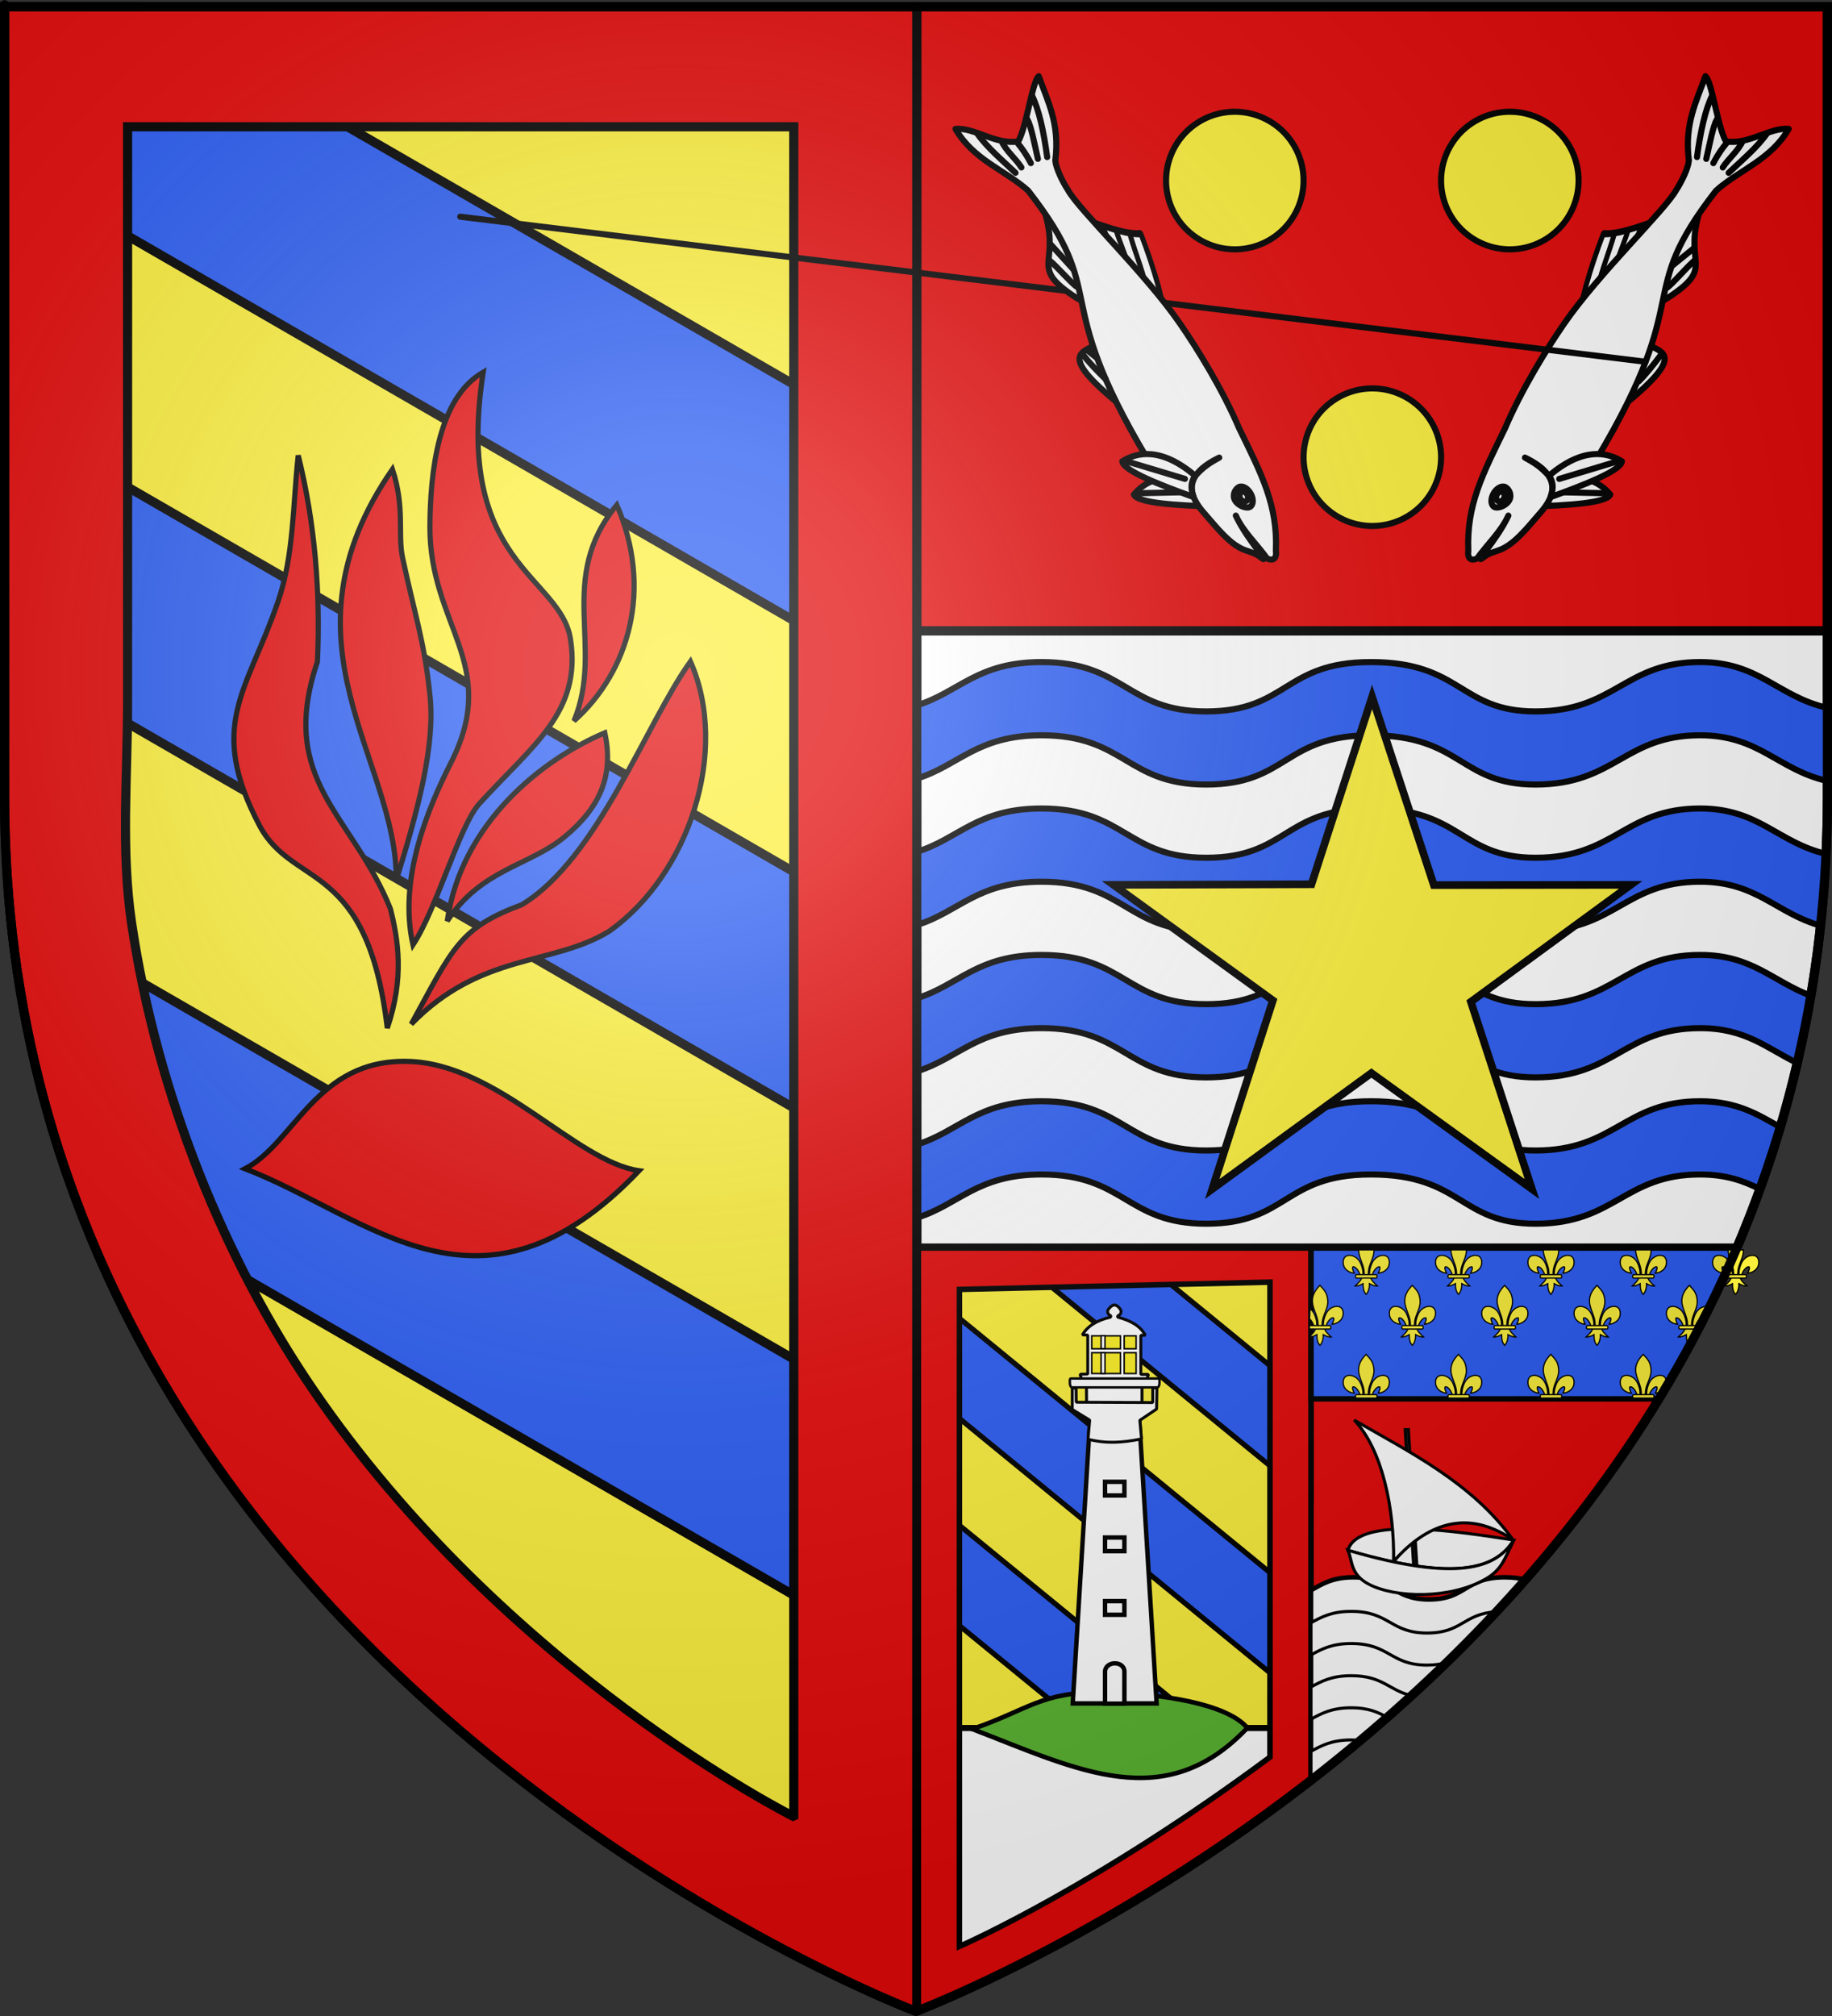 <?xml version="1.0" encoding="UTF-8" standalone="no"?>
<svg
   xmlns:dc="http://purl.org/dc/elements/1.1/"
   xmlns:cc="http://creativecommons.org/ns#"
   xmlns:rdf="http://www.w3.org/1999/02/22-rdf-syntax-ns#"
   xmlns:svg="http://www.w3.org/2000/svg"
   xmlns="http://www.w3.org/2000/svg"
   xmlns:xlink="http://www.w3.org/1999/xlink"
   xmlns:sodipodi="http://sodipodi.sourceforge.net/DTD/sodipodi-0.dtd"
   xmlns:inkscape="http://www.inkscape.org/namespaces/inkscape"
   height="660"
   width="600"
   version="1.0"
   id="svg2"
   sodipodi:version="0.32"
   inkscape:version="0.46"
   sodipodi:docname="Blason ville fr Cucq (Pas-de-Calais).svg"
   sodipodi:docbase="E:\DIVERS\Héraldique"
   inkscape:export-filename="/Users/olivier/Desktop/Blason Rouge/Blason_Vide_3D.png"
   inkscape:export-xdpi="144"
   inkscape:export-ydpi="144"
   inkscape:output_extension="org.inkscape.output.svg.inkscape">
  <rect width="100%" height="100%" fill="#333333" stroke="none"/>
  <sodipodi:namedview
     inkscape:window-height="814"
     inkscape:window-width="1152"
     inkscape:pageshadow="2"
     inkscape:pageopacity="0.0"
     guidetolerance="10.0"
     gridtolerance="10.0"
     objecttolerance="10.0"
     borderopacity="1.0"
     bordercolor="#666666"
     pagecolor="#ffffff"
     id="base"
     showgrid="false"
     height="660px"
     inkscape:zoom="2.52"
     inkscape:cx="336.72024"
     inkscape:cy="166.12253"
     inkscape:window-x="-8"
     inkscape:window-y="-8"
     inkscape:current-layer="layer3"
     showguides="true"
     inkscape:guide-bbox="true" />
  <desc
     id="desc4">Flag of Canton of Valais (Wallis)</desc>
  <defs
     id="defs6">
    <linearGradient
       id="linearGradient2893">
      <stop
         style="stop-color:white;stop-opacity:0.314;"
         offset="0"
         id="stop2895" />
      <stop
         id="stop2897"
         offset="0.19"
         style="stop-color:white;stop-opacity:0.251;" />
      <stop
         style="stop-color:#6b6b6b;stop-opacity:0.125;"
         offset="0.6"
         id="stop2901" />
      <stop
         style="stop-color:black;stop-opacity:0.125;"
         offset="1"
         id="stop2899" />
    </linearGradient>
    <radialGradient
       inkscape:collect="always"
       xlink:href="#linearGradient2893"
       id="radialGradient3163"
       gradientUnits="userSpaceOnUse"
       gradientTransform="matrix(1.353,0,0,1.349,-77.629,-85.747)"
       cx="221.445"
       cy="226.331"
       fx="221.445"
       fy="226.331"
       r="300" />
  </defs>
  <g
     inkscape:groupmode="layer"
     id="layer3"
     inkscape:label="Fond écu"
     style="display:inline">
    <path
       style="fill:#fcef3c;fill-opacity:1;fill-rule:evenodd;stroke:none;stroke-width:3;stroke-linecap:butt;stroke-linejoin:miter;stroke-miterlimit:4;stroke-dasharray:none;stroke-opacity:1"
       d="M 300.25,2.188 L 300.25,658.406 C 302.988,657.37 598.5,544.849 598.5,260.719 C 598.5,-24.733 598.5,2.188 598.5,2.188 L 300.25,2.188 z"
       id="path2855" />
    <path
       style="fill:#fcef3c;fill-rule:evenodd;stroke:none;stroke-width:3;stroke-linecap:butt;stroke-linejoin:miter;stroke-opacity:1"
       d="M 1.5,2.188 L 1.5,260.719 C 1.5,546.17 300,658.5 300,658.5 C 300,658.5 300.237,658.411 300.25,658.406 L 300.25,2.188 L 1.5,2.188 z"
       id="path2187" />
    <path
       style="fill:#2b5df2;fill-rule:evenodd;stroke:#000000;stroke-width:3;stroke-linecap:butt;stroke-linejoin:miter;stroke-opacity:1;display:inline"
       d="M 1.5,2.188 L 1.5,53.938 L 300.25,226.438 L 300.25,149.125 L 45.719,2.188 L 1.5,2.188 z M 1.5,136.188 L 1.5,213.5 L 300.25,385.969 L 300.25,308.688 L 1.5,136.188 z M 3.125,296.656 C 6.011,328.372 12.646,357.744 22.062,384.875 L 300.25,545.5 L 300.25,468.219 L 3.125,296.656 z"
       id="path3552" />
    <path
       id="path3554"
       style="fill:#e20909;fill-rule:evenodd;stroke:#000000;stroke-width:1.7;stroke-linecap:butt;stroke-linejoin:miter;stroke-miterlimit:4;stroke-dasharray:none;stroke-opacity:1"
       d="M 80.287,382.624 C 96.62,374.03 103.54,346.709 133.61,347.475 C 163.12,348.226 188.455,380.247 209.299,383.273 C 157.533,437.501 121.389,398.507 80.287,382.624 z M 134.696,335.27 C 148.386,310.3 150.395,303.797 170.925,296.173 C 195.897,280.991 211.534,236.873 226.127,216.56 C 239.123,245.937 225.485,286.65 199.411,304.933 C 181.022,316.177 157.375,311.887 134.696,335.27 z M 126.843,336.567 C 120.299,281.353 96.069,291.014 85.041,270.358 C 67.609,237.283 80.987,226.52 91.03,196.998 C 96.281,181.896 95.9,165.125 97.675,149.096 C 103.238,171.588 104.973,194.089 103.962,216.598 C 90.75,255.781 115.427,266.514 127.856,297.492 C 130.468,307.805 132.428,320.216 126.843,336.567 z M 128.526,153.636 C 132.686,166.177 130.217,174.926 131.837,182.529 C 135.889,201.536 139,209.975 140.803,227.596 C 142.601,243.769 137.026,264.925 129.767,288.173 C 130.219,248.678 89.219,210.358 128.526,153.636 z M 135.257,309.322 C 130.345,287.714 140.222,264.351 148.076,248.939 C 163.646,217.219 140.714,204.786 140.799,172.441 C 140.909,154.828 143.345,130.37 158.255,121.851 C 148.491,184.843 183.751,188.398 186.874,209.423 C 190.399,233.166 174.689,243.716 156.991,263.119 C 150.477,270.262 143.132,297.362 135.257,309.322 z M 146.476,301.538 C 151.062,269.484 177.534,248.618 198.081,239.912 C 201.155,254.054 196.36,264.602 184.693,274.143 C 173.331,283.435 157.493,284.635 146.476,301.538 z M 187.984,236.02 C 198.078,211.603 182.026,189.53 202.007,165.313 C 213.833,192.548 206.207,219.73 187.984,236.02 z"
       sodipodi:nodetypes="czcccccccccccccccscccccccsscccscccc" />
    <path
       style="fill:#e20909;fill-opacity:1;fill-rule:evenodd;stroke:#000000;stroke-width:3;stroke-linecap:butt;stroke-linejoin:miter;stroke-miterlimit:4;stroke-dasharray:none;stroke-opacity:1;display:inline"
       d="M 300.25,2.188 L 300.25,206.562 L 598.5,206.562 C 598.5,72.592 598.5,2.188 598.5,2.188 L 300.25,2.188 z"
       id="path3582" />
    <path
       style="fill:#ffffff;fill-opacity:1;fill-rule:evenodd;stroke:#000000;stroke-width:3;stroke-linecap:butt;stroke-linejoin:miter;stroke-miterlimit:4;stroke-dasharray:none;stroke-opacity:1;display:inline"
       d="M 300.25,206.564 L 300.25,408.594 L 568.812,408.594 C 587.123,365.603 598.5,316.469 598.5,260.719 C 598.5,203.408 598.5,241.438 598.5,206.564 L 300.25,206.564 z"
       id="path3587"
       sodipodi:nodetypes="cccscc" />
    <path
       style="fill:#2b5df2;fill-opacity:1;fill-rule:evenodd;stroke:#000000;stroke-width:2;stroke-linecap:butt;stroke-linejoin:miter;stroke-miterlimit:4;stroke-dasharray:none;stroke-opacity:1;display:inline"
       d="M 341.094,216.75 C 319.968,216.749 314.087,226.645 300.25,230.938 L 300.25,254.906 C 314.087,250.614 319.968,240.718 341.094,240.719 C 368.433,240.72 368.905,256.844 395.031,256.844 C 421.779,256.844 420.355,240.719 448.969,240.719 C 478.825,240.719 477.992,256.844 502.875,256.844 C 529.002,256.844 531.929,240.719 556.812,240.719 C 576.253,240.719 582.206,251.992 598.5,255.688 C 598.5,237.234 598.5,232.758 598.5,231.75 C 582.204,228.055 576.253,216.75 556.812,216.75 C 531.929,216.75 529.002,232.906 502.875,232.906 C 477.992,232.906 478.825,216.75 448.969,216.75 C 420.355,216.75 421.779,232.906 395.031,232.906 C 368.905,232.906 368.433,216.751 341.094,216.75 z M 341.094,264.688 C 319.968,264.686 314.087,274.582 300.25,278.875 L 300.25,302.844 C 314.087,298.551 319.968,288.655 341.094,288.656 C 368.433,288.658 368.905,304.781 395.031,304.781 C 421.779,304.781 420.355,288.656 448.969,288.656 C 478.825,288.656 477.992,304.781 502.875,304.781 C 529.002,304.781 531.929,288.656 556.812,288.656 C 575.333,288.656 581.609,298.897 596.25,303.062 C 597.079,295.373 597.689,287.534 598.062,279.562 C 582.091,275.768 576.081,264.688 556.812,264.688 C 531.929,264.688 529.002,280.812 502.875,280.812 C 477.992,280.812 478.825,264.688 448.969,264.688 C 420.355,264.688 421.779,280.812 395.031,280.812 C 368.905,280.812 368.433,264.689 341.094,264.688 z M 341.094,312.625 C 319.967,312.624 314.089,322.52 300.25,326.812 L 300.25,350.75 C 314.087,346.457 319.968,336.593 341.094,336.594 C 368.433,336.595 368.905,352.719 395.031,352.719 C 421.779,352.719 420.355,336.594 448.969,336.594 C 478.825,336.594 477.992,352.719 502.875,352.719 C 529.002,352.719 531.929,336.594 556.812,336.594 C 571.789,336.594 578.764,343.264 588.625,348.031 C 590.309,340.82 591.787,333.463 593.062,325.969 C 580.595,321.354 573.928,312.625 556.812,312.625 C 531.929,312.625 529.002,328.75 502.875,328.75 C 477.992,328.75 478.825,312.625 448.969,312.625 C 420.355,312.625 421.779,328.75 395.031,328.75 C 368.905,328.75 368.433,312.627 341.094,312.625 z M 341.094,360.531 C 319.968,360.53 314.087,370.426 300.25,374.719 L 300.25,398.688 C 314.087,394.395 319.968,384.499 341.094,384.5 C 368.433,384.502 368.905,400.625 395.031,400.625 C 421.779,400.625 420.355,384.5 448.969,384.5 C 478.825,384.5 477.992,400.625 502.875,400.625 C 529.002,400.625 531.929,384.5 556.812,384.5 C 565.231,384.5 571.112,386.612 576.406,389.312 C 578.797,382.695 581.017,375.922 583.062,369.031 C 575.72,364.861 568.838,360.531 556.812,360.531 C 531.929,360.531 529.002,376.656 502.875,376.656 C 477.992,376.656 478.825,360.531 448.969,360.531 C 420.355,360.531 421.779,376.656 395.031,376.656 C 368.905,376.656 368.433,360.533 341.094,360.531 z"
       id="path3609" />
    <path
       style="fill:#e20909;fill-rule:evenodd;stroke:#000000;stroke-width:3;stroke-linecap:butt;stroke-linejoin:miter;stroke-opacity:1"
       d="M 1.5,2.188 L 1.5,260.719 C 1.5,546.17 300,658.5 300,658.5 C 300,658.5 300.237,658.411 300.25,658.406 L 300.25,2.188 L 1.5,2.188 z M 41.781,41.5 L 259.969,41.5 L 259.969,594.562 C 259.959,594.566 259.781,594.625 259.781,594.625 C 259.781,594.625 165.585,547.463 102.25,454.531 C 73.883,412.908 51.494,358.827 43.094,302.156 C 39.575,278.42 41.781,254.225 41.781,230.312 L 41.781,41.5 z"
       id="path2745" />
    <path
       id="path8347"
       style="fill:#fcef3c;fill-opacity:1;stroke:#000000;stroke-width:2.5;stroke-miterlimit:4;stroke-dasharray:none;stroke-dashoffset:0;stroke-opacity:1"
       d="M 449.375,228.146 L 469.6,289.761 L 534.078,289.686 L 481.728,327.962 L 501.724,389.26 L 449.145,351.301 L 397.026,389.26 L 416.88,327.524 L 364.672,289.686 L 429.522,289.491 L 449.375,228.146 z" />
    <g
       id="g3731"
       transform="matrix(1.261,0,0,1.261,-111.492,-32.565)"
       style="stroke:#000000;stroke-width:1.586;stroke-miterlimit:4;stroke-dasharray:none;stroke-opacity:1">
      <g
         id="g3727"
         style="stroke:#000000;stroke-width:1.586;stroke-miterlimit:4;stroke-dasharray:none;stroke-opacity:1">
        <path
           d="M 426.984,73.095 A 17.857,17.857 0 1 1 391.27,73.095 A 17.857,17.857 0 1 1 426.984,73.095 z"
           sodipodi:ry="17.857143"
           sodipodi:rx="17.857143"
           sodipodi:cy="73.095238"
           sodipodi:cx="409.12698"
           id="path3723"
           style="fill:#fcef3c;stroke:#000000;stroke-width:1.586;stroke-miterlimit:4;stroke-dasharray:none;stroke-opacity:1"
           sodipodi:type="arc"
           transform="translate(0,-0.397)" />
        <path
           d="M 426.984,73.095 A 17.857,17.857 0 1 1 391.27,73.095 A 17.857,17.857 0 1 1 426.984,73.095 z"
           sodipodi:ry="17.857143"
           sodipodi:rx="17.857143"
           sodipodi:cy="73.095238"
           sodipodi:cx="409.12698"
           id="path3725"
           style="fill:#fcef3c;stroke:#000000;stroke-width:1.586;stroke-miterlimit:4;stroke-dasharray:none;stroke-opacity:1"
           sodipodi:type="arc"
           transform="translate(71.429,-0.397)" />
      </g>
      <path
         transform="translate(35.714,71.429)"
         d="M 426.984,73.095 A 17.857,17.857 0 1 1 391.27,73.095 A 17.857,17.857 0 1 1 426.984,73.095 z"
         sodipodi:ry="17.857143"
         sodipodi:rx="17.857143"
         sodipodi:cy="73.095238"
         sodipodi:cx="409.12698"
         id="path3721"
         style="fill:#fcef3c;stroke:#000000;stroke-width:1.586;stroke-miterlimit:4;stroke-dasharray:none;stroke-opacity:1"
         sodipodi:type="arc" />
    </g>
    <path
       style="fill:#fcef3c;fill-opacity:1;fill-rule:evenodd;stroke:none;stroke-width:3;stroke-linecap:butt;stroke-linejoin:miter;stroke-miterlimit:4;stroke-dasharray:none;stroke-opacity:1;display:inline"
       d="M 300.781,408.594 L 300.781,658.188 C 304.254,656.858 364.014,633.602 429.375,582.875 L 429.375,408.594 L 300.781,408.594 z"
       id="path3746" />
    <path
       style="fill:#e20909;fill-opacity:1;fill-rule:evenodd;stroke:none;stroke-width:1.8;stroke-linecap:butt;stroke-linejoin:miter;stroke-miterlimit:4;stroke-dasharray:none;stroke-opacity:1;display:inline"
       d="M 429.375,408.594 L 429.375,582.875 C 479.183,544.22 531.991,489.72 565.094,417 L 565.094,408.594 L 429.375,408.594 z"
       id="path3749" />
    <path
       style="display:inline;fill:#2b5df2;fill-opacity:1;fill-rule:evenodd;stroke:#000000;stroke-width:1.7;stroke-linecap:butt;stroke-linejoin:miter;stroke-miterlimit:4;stroke-dasharray:none;stroke-opacity:1"
       d="M 328.812 408.594 L 429.375 490.875 L 429.375 460.625 L 428.219 457.156 L 368.906 408.594 L 328.812 408.594 z M 300.781 420.594 L 300.781 453.375 L 429.375 558.656 L 429.375 525.844 L 300.781 420.594 z M 300.781 488.375 L 300.781 518.281 L 302.125 522.312 L 401.188 603.375 C 408.186 598.592 415.341 593.519 422.594 588.062 L 300.781 488.375 z "
       id="path6090" />
    <path
       style="fill:#ffffff;fill-opacity:1;fill-rule:evenodd;stroke:#000000;stroke-width:2;stroke-linecap:butt;stroke-linejoin:miter;stroke-miterlimit:4;stroke-dasharray:none;stroke-opacity:1;display:inline"
       d="M 300.781,565.719 L 300.781,658.188 C 304.254,656.858 364.014,633.602 429.375,582.875 L 429.375,565.719 L 300.781,565.719 z"
       id="path3761" />
    <path
       style="fill:#e20909;fill-opacity:1;fill-rule:evenodd;stroke:#000000;stroke-width:1.8;stroke-linecap:butt;stroke-linejoin:miter;stroke-miterlimit:4;stroke-dasharray:none;stroke-opacity:1;display:inline"
       d="M 300.781,408.594 L 300.781,658.188 C 304.254,656.858 364.014,633.602 429.375,582.875 L 429.375,408.594 L 300.781,408.594 z M 314.225,422.131 L 415.932,419.75 L 415.932,575.244 C 359.34,617.251 316.693,636.118 314.225,637.219 L 314.225,422.131 z"
       id="path3751"
       sodipodi:nodetypes="cccccccccc" />
    <path
       style="fill:#5ab532;fill-rule:evenodd;stroke:#000000;stroke-width:1.5;stroke-linecap:butt;stroke-linejoin:miter;stroke-miterlimit:4;stroke-dasharray:none;stroke-opacity:1"
       d="M 318.462,566.058 C 337.096,559.66 340.678,553.942 361.463,553.966 C 380.428,554.449 401.869,557.784 408.52,565.681 C 381.445,594.181 353.406,579.555 318.462,566.058 z"
       id="path3780"
       sodipodi:nodetypes="cccc" />
    <path
       style="fill:#2b5df2;fill-opacity:1;fill-rule:evenodd;stroke:#000000;stroke-width:1.8;stroke-linecap:butt;stroke-linejoin:miter;stroke-miterlimit:4;stroke-dasharray:none;stroke-opacity:1;display:inline"
       d="M 429.375,408.594 L 429.375,457.969 L 543.312,457.969 C 551.216,445.005 558.554,431.368 565.094,417 L 568.742,408.594 L 429.375,408.594 z"
       id="path3819"
       sodipodi:nodetypes="cccccc" />
    <g
       id="g4356"
       style="stroke:#000000;stroke-width:0.4;stroke-miterlimit:4;stroke-dasharray:none;stroke-opacity:1">
      <g
         transform="matrix(1.6692356e-2,0,0,1.6692356e-2,433.752,420.435)"
         style="stroke:#000000;stroke-width:23.963;stroke-miterlimit:4;stroke-dasharray:none;stroke-opacity:1;display:inline"
         inkscape:label="Meubles"
         id="use4050"
         inkscape:tile-x0="399.37534"
         inkscape:tile-y0="708.10157">
        <g
           transform="matrix(3.086,0,0,3.086,61.077,2274.776)"
           id="g4350"
           style="stroke:#000000;stroke-width:7.764;stroke-miterlimit:4;stroke-dasharray:none;stroke-opacity:1;display:inline">
          <path
             style="fill:#fcef3c;fill-opacity:1;fill-rule:evenodd;stroke:#000000;stroke-width:7.764;stroke-linecap:butt;stroke-linejoin:miter;stroke-miterlimit:4;stroke-dasharray:none;stroke-opacity:1"
             d="M -48.097,-730.047 C -18.635,-698.201 -1.311,-680.639 1.716,-631.226 C 4.517,-585.498 -25.913,-547.267 -32.472,-503.038 C -33.716,-494.649 -34.783,-477.525 -33.659,-470.58 C -32.827,-465.437 -30.267,-449.725 -27.472,-469.166 C -26.897,-473.165 -26.485,-493.226 -24.722,-503.413 C -21.51,-521.974 -11.224,-554.612 6.622,-572.694 C 24.46,-590.769 52.726,-602.493 77.934,-593.038 C 100.774,-582.5 102.933,-552.738 96.434,-530.976 C 88.296,-503.72 57.193,-484.855 29.309,-483.007 C 34.835,-493.933 48.059,-525.12 33.716,-523.882 C 17.113,-522.449 -2.747,-494.201 -7.917,-474.823 C -9.864,-467.525 -9.078,-456.195 -19.503,-456.663 C -12.628,-433.435 6.777,-418.065 23.778,-401.851 C 6.056,-400.377 -11.477,-408.718 -26.941,-416.663 C -26.287,-400.738 -29.378,-367.096 -48.097,-348.726 C -65.472,-367.642 -67.053,-390.712 -67.378,-416.663 C -78.954,-410.715 -91.689,-404.546 -104.796,-402.438 L -107.031,-412.198 C -93.385,-424.981 -80.223,-438.391 -74.816,-456.663 C -85.241,-456.195 -85.868,-466.818 -87.816,-474.116 C -91.558,-488.142 -102.256,-507.186 -114.175,-517.178 L -111.171,-581.506 C -107.491,-578.815 -104.057,-575.852 -100.941,-572.694 C -83.095,-554.612 -72.809,-521.974 -69.597,-503.413 C -67.834,-493.226 -68.129,-474.579 -67.554,-470.58 C -64.758,-451.139 -61.492,-465.437 -60.659,-470.58 C -59.535,-477.525 -60.603,-494.649 -61.847,-503.038 C -68.406,-547.267 -95.956,-587.053 -96.034,-631.226 C -96.104,-671.112 -76.051,-701.46 -48.097,-730.047 z"
             id="path4352"
             sodipodi:nodetypes="csssssscscssccccccccsccssssssc" />
          <rect
             rx="7.012"
             style="fill:#fcef3c;fill-opacity:1;fill-rule:evenodd;stroke:#000000;stroke-width:7.764;stroke-linejoin:round;stroke-miterlimit:4;stroke-dasharray:none;stroke-opacity:1"
             id="rect4354"
             width="136"
             height="22"
             x="-20.841"
             y="-474.154"
             ry="7.012"
             transform="scale(-1,1)" />
        </g>
      </g>
      <g
         transform="matrix(1.6692356e-2,0,0,1.6692356e-2,448.876,403.736)"
         style="stroke:#000000;stroke-width:23.963;stroke-miterlimit:4;stroke-dasharray:none;stroke-opacity:1;display:inline"
         inkscape:label="Meubles"
         id="use4058"
         inkscape:tile-x0="399.37534"
         inkscape:tile-y0="708.10157">
        <g
           transform="matrix(3.086,0,0,3.086,61.077,2274.776)"
           id="g4342"
           style="stroke:#000000;stroke-width:7.764;stroke-miterlimit:4;stroke-dasharray:none;stroke-opacity:1;display:inline">
          <path
             style="fill:#fcef3c;fill-opacity:1;fill-rule:evenodd;stroke:#000000;stroke-width:7.764;stroke-linecap:butt;stroke-linejoin:miter;stroke-miterlimit:4;stroke-dasharray:none;stroke-opacity:1"
             d="M 1.716,-631.226 C 4.517,-585.498 -25.913,-547.267 -32.472,-503.038 C -33.716,-494.649 -34.783,-477.525 -33.659,-470.58 C -32.827,-465.437 -30.267,-449.725 -27.472,-469.166 C -26.897,-473.165 -26.485,-493.226 -24.722,-503.413 C -21.51,-521.974 -11.224,-554.612 6.622,-572.694 C 24.46,-590.769 52.726,-602.493 77.934,-593.038 C 100.774,-582.5 102.933,-552.738 96.434,-530.976 C 88.296,-503.72 57.193,-484.855 29.309,-483.007 C 34.835,-493.933 48.059,-525.12 33.716,-523.882 C 17.113,-522.449 -2.747,-494.201 -7.917,-474.823 C -9.864,-467.525 -9.078,-456.195 -19.503,-456.663 C -12.628,-433.435 6.777,-418.065 23.778,-401.851 C 6.056,-400.377 -11.477,-408.718 -26.941,-416.663 C -26.287,-400.738 -29.378,-367.096 -48.097,-348.726 C -65.472,-367.642 -67.053,-390.712 -67.378,-416.663 C -82.841,-408.718 -100.374,-400.377 -118.097,-401.851 C -101.096,-418.065 -81.69,-433.435 -74.816,-456.663 C -85.241,-456.195 -85.868,-466.818 -87.816,-474.116 C -92.986,-493.493 -111.432,-522.449 -128.034,-523.882 C -142.378,-525.12 -129.153,-493.933 -123.628,-483.007 C -151.512,-484.855 -182.614,-503.72 -190.753,-530.976 C -197.252,-552.738 -195.093,-582.5 -172.253,-593.038 C -147.045,-602.493 -118.779,-590.769 -100.941,-572.694 C -83.095,-554.612 -72.809,-521.974 -69.597,-503.413 C -67.834,-493.226 -68.129,-474.579 -67.554,-470.58 C -64.758,-451.139 -61.492,-465.437 -60.659,-470.58 C -59.535,-477.525 -60.603,-494.649 -61.847,-503.038 C -68.406,-547.267 -95.956,-587.053 -96.034,-631.226 L 1.716,-631.226 z"
             id="path4344"
             sodipodi:nodetypes="cssssscscsscccccccsscscssssscc" />
          <rect
             rx="7.012"
             style="fill:#fcef3c;fill-opacity:1;fill-rule:evenodd;stroke:#000000;stroke-width:7.764;stroke-linejoin:round;stroke-miterlimit:4;stroke-dasharray:none;stroke-opacity:1"
             id="rect4346"
             width="136"
             height="22"
             x="-20.841"
             y="-474.154"
             ry="7.012"
             transform="scale(-1,1)" />
        </g>
      </g>
      <g
         transform="matrix(1.6692356e-2,0,0,1.6692356e-2,464.001,420.435)"
         style="stroke:#000000;stroke-width:23.963;stroke-miterlimit:4;stroke-dasharray:none;stroke-opacity:1;display:inline"
         inkscape:label="Meubles"
         id="use4060"
         inkscape:tile-x0="399.37534"
         inkscape:tile-y0="708.10157">
        <g
           transform="matrix(3.086,0,0,3.086,61.077,2274.776)"
           id="g4334"
           style="stroke:#000000;stroke-width:7.764;stroke-miterlimit:4;stroke-dasharray:none;stroke-opacity:1;display:inline">
          <path
             style="fill:#fcef3c;fill-opacity:1;fill-rule:evenodd;stroke:#000000;stroke-width:7.764;stroke-linecap:butt;stroke-linejoin:miter;stroke-miterlimit:4;stroke-dasharray:none;stroke-opacity:1"
             d="M -48.097,-730.047 C -18.635,-698.201 -1.311,-680.639 1.716,-631.226 C 4.517,-585.498 -25.913,-547.267 -32.472,-503.038 C -33.716,-494.649 -34.783,-477.525 -33.659,-470.58 C -32.827,-465.437 -30.267,-449.725 -27.472,-469.166 C -26.897,-473.165 -26.485,-493.226 -24.722,-503.413 C -21.51,-521.974 -11.224,-554.612 6.622,-572.694 C 24.46,-590.769 52.726,-602.493 77.934,-593.038 C 100.774,-582.5 102.933,-552.738 96.434,-530.976 C 88.296,-503.72 57.193,-484.855 29.309,-483.007 C 34.835,-493.933 48.059,-525.12 33.716,-523.882 C 17.113,-522.449 -2.747,-494.201 -7.917,-474.823 C -9.864,-467.525 -9.078,-456.195 -19.503,-456.663 C -12.628,-433.435 6.777,-418.065 23.778,-401.851 C 6.056,-400.377 -11.477,-408.718 -26.941,-416.663 C -26.287,-400.738 -29.378,-367.096 -48.097,-348.726 C -65.472,-367.642 -67.053,-390.712 -67.378,-416.663 C -82.841,-408.718 -100.374,-400.377 -118.097,-401.851 C -101.096,-418.065 -81.69,-433.435 -74.816,-456.663 C -85.241,-456.195 -85.868,-466.818 -87.816,-474.116 C -92.986,-493.493 -111.432,-522.449 -128.034,-523.882 C -142.378,-525.12 -129.153,-493.933 -123.628,-483.007 C -151.512,-484.855 -182.614,-503.72 -190.753,-530.976 C -197.252,-552.738 -195.093,-582.5 -172.253,-593.038 C -147.045,-602.493 -118.779,-590.769 -100.941,-572.694 C -83.095,-554.612 -72.809,-521.974 -69.597,-503.413 C -67.834,-493.226 -68.129,-474.579 -67.554,-470.58 C -64.758,-451.139 -61.492,-465.437 -60.659,-470.58 C -59.535,-477.525 -60.603,-494.649 -61.847,-503.038 C -68.406,-547.267 -95.956,-587.053 -96.034,-631.226 C -96.104,-671.112 -76.051,-701.46 -48.097,-730.047 z"
             id="path4336"
             sodipodi:nodetypes="csssssscscsscccccccsscscssssssc" />
          <rect
             rx="7.012"
             style="fill:#fcef3c;fill-opacity:1;fill-rule:evenodd;stroke:#000000;stroke-width:7.764;stroke-linejoin:round;stroke-miterlimit:4;stroke-dasharray:none;stroke-opacity:1"
             id="rect4338"
             width="136"
             height="22"
             x="-20.841"
             y="-474.154"
             ry="7.012"
             transform="scale(-1,1)" />
        </g>
      </g>
      <g
         transform="matrix(1.6692356e-2,0,0,1.6692356e-2,448.876,443.027)"
         style="stroke:#000000;stroke-width:23.963;stroke-miterlimit:4;stroke-dasharray:none;stroke-opacity:1;display:inline"
         inkscape:label="Meubles"
         id="use4062"
         inkscape:tile-x0="399.37534"
         inkscape:tile-y0="708.10157">
        <g
           transform="matrix(3.086,0,0,3.086,61.077,2274.776)"
           id="g4326"
           style="stroke:#000000;stroke-width:7.764;stroke-miterlimit:4;stroke-dasharray:none;stroke-opacity:1;display:inline">
          <path
             style="fill:#fcef3c;fill-opacity:1;fill-rule:evenodd;stroke:#000000;stroke-width:7.764;stroke-linecap:butt;stroke-linejoin:miter;stroke-miterlimit:4;stroke-dasharray:none;stroke-opacity:1"
             d="M -48.097,-730.047 C -18.635,-698.201 -1.311,-680.639 1.716,-631.226 C 4.517,-585.498 -25.913,-547.267 -32.472,-503.038 C -33.716,-494.649 -34.783,-477.525 -33.659,-470.58 C -32.827,-465.437 -30.267,-449.725 -27.472,-469.166 C -26.897,-473.165 -26.485,-493.226 -24.722,-503.413 C -21.51,-521.974 -11.224,-554.612 6.622,-572.694 C 24.46,-590.769 52.726,-602.493 77.934,-593.038 C 100.774,-582.5 102.933,-552.738 96.434,-530.976 C 88.296,-503.72 57.193,-484.855 29.309,-483.007 C 34.835,-493.933 48.059,-525.12 33.716,-523.882 C 17.113,-522.449 -2.747,-494.201 -7.917,-474.823 C -9.864,-467.525 -9.078,-456.195 -19.503,-456.663 L -74.816,-456.663 C -85.241,-456.195 -85.868,-466.818 -87.816,-474.116 C -92.986,-493.493 -111.432,-522.449 -128.034,-523.882 C -142.378,-525.12 -129.153,-493.933 -123.628,-483.007 C -151.512,-484.855 -182.614,-503.72 -190.753,-530.976 C -197.252,-552.738 -195.093,-582.5 -172.253,-593.038 C -147.045,-602.493 -118.779,-590.769 -100.941,-572.694 C -83.095,-554.612 -72.809,-521.974 -69.597,-503.413 C -67.834,-493.226 -68.129,-474.579 -67.554,-470.58 C -64.758,-451.139 -61.492,-465.437 -60.659,-470.58 C -59.535,-477.525 -60.603,-494.649 -61.847,-503.038 C -68.406,-547.267 -95.956,-587.053 -96.034,-631.226 C -96.104,-671.112 -76.051,-701.46 -48.097,-730.047 z"
             id="path4328"
             sodipodi:nodetypes="csssssscscssccsscscssssssc" />
          <rect
             rx="7.012"
             style="fill:#fcef3c;fill-opacity:1;fill-rule:evenodd;stroke:#000000;stroke-width:7.764;stroke-linejoin:round;stroke-miterlimit:4;stroke-dasharray:none;stroke-opacity:1"
             id="rect4330"
             width="136"
             height="22"
             x="-20.841"
             y="-474.154"
             ry="7.012"
             transform="scale(-1,1)" />
        </g>
      </g>
      <g
         transform="matrix(1.6692356e-2,0,0,1.6692356e-2,479.125,403.736)"
         style="stroke:#000000;stroke-width:23.963;stroke-miterlimit:4;stroke-dasharray:none;stroke-opacity:1;display:inline"
         inkscape:label="Meubles"
         id="use4068"
         inkscape:tile-x0="399.37534"
         inkscape:tile-y0="708.10157">
        <g
           transform="matrix(3.086,0,0,3.086,61.077,2274.776)"
           id="g4318"
           style="stroke:#000000;stroke-width:7.764;stroke-miterlimit:4;stroke-dasharray:none;stroke-opacity:1;display:inline">
          <path
             style="fill:#fcef3c;fill-opacity:1;fill-rule:evenodd;stroke:#000000;stroke-width:7.764;stroke-linecap:butt;stroke-linejoin:miter;stroke-miterlimit:4;stroke-dasharray:none;stroke-opacity:1"
             d="M 1.716,-631.226 C 4.517,-585.498 -25.913,-547.267 -32.472,-503.038 C -33.716,-494.649 -34.783,-477.525 -33.659,-470.58 C -32.827,-465.437 -30.267,-449.725 -27.472,-469.166 C -26.897,-473.165 -26.485,-493.226 -24.722,-503.413 C -21.51,-521.974 -11.224,-554.612 6.622,-572.694 C 24.46,-590.769 52.726,-602.493 77.934,-593.038 C 100.774,-582.5 102.933,-552.738 96.434,-530.976 C 88.296,-503.72 57.193,-484.855 29.309,-483.007 C 34.835,-493.933 48.059,-525.12 33.716,-523.882 C 17.113,-522.449 -2.747,-494.201 -7.917,-474.823 C -9.864,-467.525 -9.078,-456.195 -19.503,-456.663 C -12.628,-433.435 6.777,-418.065 23.778,-401.851 C 6.056,-400.377 -11.477,-408.718 -26.941,-416.663 C -26.287,-400.738 -29.378,-367.096 -48.097,-348.726 C -65.472,-367.642 -67.053,-390.712 -67.378,-416.663 C -82.841,-408.718 -100.374,-400.377 -118.097,-401.851 C -101.096,-418.065 -81.69,-433.435 -74.816,-456.663 C -85.241,-456.195 -85.868,-466.818 -87.816,-474.116 C -92.986,-493.493 -111.432,-522.449 -128.034,-523.882 C -142.378,-525.12 -129.153,-493.933 -123.628,-483.007 C -151.512,-484.855 -182.614,-503.72 -190.753,-530.976 C -197.252,-552.738 -195.093,-582.5 -172.253,-593.038 C -147.045,-602.493 -118.779,-590.769 -100.941,-572.694 C -83.095,-554.612 -72.809,-521.974 -69.597,-503.413 C -67.834,-493.226 -68.129,-474.579 -67.554,-470.58 C -64.758,-451.139 -61.492,-465.437 -60.659,-470.58 C -59.535,-477.525 -60.603,-494.649 -61.847,-503.038 C -68.406,-547.267 -95.956,-587.053 -96.034,-631.226 L 1.716,-631.226 z"
             id="path4320"
             sodipodi:nodetypes="cssssscscsscccccccsscscssssscc" />
          <rect
             rx="7.012"
             style="fill:#fcef3c;fill-opacity:1;fill-rule:evenodd;stroke:#000000;stroke-width:7.764;stroke-linejoin:round;stroke-miterlimit:4;stroke-dasharray:none;stroke-opacity:1"
             id="rect4322"
             width="136"
             height="22"
             x="-20.841"
             y="-474.154"
             ry="7.012"
             transform="scale(-1,1)" />
        </g>
      </g>
      <g
         transform="matrix(1.6692356e-2,0,0,1.6692356e-2,494.25,420.435)"
         style="stroke:#000000;stroke-width:23.963;stroke-miterlimit:4;stroke-dasharray:none;stroke-opacity:1;display:inline"
         inkscape:label="Meubles"
         id="use4070"
         inkscape:tile-x0="399.37534"
         inkscape:tile-y0="708.10157">
        <g
           transform="matrix(3.086,0,0,3.086,61.077,2274.776)"
           id="g4310"
           style="stroke:#000000;stroke-width:7.764;stroke-miterlimit:4;stroke-dasharray:none;stroke-opacity:1;display:inline">
          <path
             style="fill:#fcef3c;fill-opacity:1;fill-rule:evenodd;stroke:#000000;stroke-width:7.764;stroke-linecap:butt;stroke-linejoin:miter;stroke-miterlimit:4;stroke-dasharray:none;stroke-opacity:1"
             d="M -48.097,-730.047 C -18.635,-698.201 -1.311,-680.639 1.716,-631.226 C 4.517,-585.498 -25.913,-547.267 -32.472,-503.038 C -33.716,-494.649 -34.783,-477.525 -33.659,-470.58 C -32.827,-465.437 -30.267,-449.725 -27.472,-469.166 C -26.897,-473.165 -26.485,-493.226 -24.722,-503.413 C -21.51,-521.974 -11.224,-554.612 6.622,-572.694 C 24.46,-590.769 52.726,-602.493 77.934,-593.038 C 100.774,-582.5 102.933,-552.738 96.434,-530.976 C 88.296,-503.72 57.193,-484.855 29.309,-483.007 C 34.835,-493.933 48.059,-525.12 33.716,-523.882 C 17.113,-522.449 -2.747,-494.201 -7.917,-474.823 C -9.864,-467.525 -9.078,-456.195 -19.503,-456.663 C -12.628,-433.435 6.777,-418.065 23.778,-401.851 C 6.056,-400.377 -11.477,-408.718 -26.941,-416.663 C -26.287,-400.738 -29.378,-367.096 -48.097,-348.726 C -65.472,-367.642 -67.053,-390.712 -67.378,-416.663 C -82.841,-408.718 -100.374,-400.377 -118.097,-401.851 C -101.096,-418.065 -81.69,-433.435 -74.816,-456.663 C -85.241,-456.195 -85.868,-466.818 -87.816,-474.116 C -92.986,-493.493 -111.432,-522.449 -128.034,-523.882 C -142.378,-525.12 -129.153,-493.933 -123.628,-483.007 C -151.512,-484.855 -182.614,-503.72 -190.753,-530.976 C -197.252,-552.738 -195.093,-582.5 -172.253,-593.038 C -147.045,-602.493 -118.779,-590.769 -100.941,-572.694 C -83.095,-554.612 -72.809,-521.974 -69.597,-503.413 C -67.834,-493.226 -68.129,-474.579 -67.554,-470.58 C -64.758,-451.139 -61.492,-465.437 -60.659,-470.58 C -59.535,-477.525 -60.603,-494.649 -61.847,-503.038 C -68.406,-547.267 -95.956,-587.053 -96.034,-631.226 C -96.104,-671.112 -76.051,-701.46 -48.097,-730.047 z"
             id="path4312"
             sodipodi:nodetypes="csssssscscsscccccccsscscssssssc" />
          <rect
             rx="7.012"
             style="fill:#fcef3c;fill-opacity:1;fill-rule:evenodd;stroke:#000000;stroke-width:7.764;stroke-linejoin:round;stroke-miterlimit:4;stroke-dasharray:none;stroke-opacity:1"
             id="rect4314"
             width="136"
             height="22"
             x="-20.841"
             y="-474.154"
             ry="7.012"
             transform="scale(-1,1)" />
        </g>
      </g>
      <g
         transform="matrix(1.6692356e-2,0,0,1.6692356e-2,479.125,443.027)"
         style="stroke:#000000;stroke-width:23.963;stroke-miterlimit:4;stroke-dasharray:none;stroke-opacity:1;display:inline"
         inkscape:label="Meubles"
         id="use4072"
         inkscape:tile-x0="399.37534"
         inkscape:tile-y0="708.10157">
        <g
           transform="matrix(3.086,0,0,3.086,61.077,2274.776)"
           id="g4302"
           style="stroke:#000000;stroke-width:7.764;stroke-miterlimit:4;stroke-dasharray:none;stroke-opacity:1;display:inline">
          <path
             style="fill:#fcef3c;fill-opacity:1;fill-rule:evenodd;stroke:#000000;stroke-width:7.764;stroke-linecap:butt;stroke-linejoin:miter;stroke-miterlimit:4;stroke-dasharray:none;stroke-opacity:1"
             d="M -48.097,-730.047 C -18.635,-698.201 -1.311,-680.639 1.716,-631.226 C 4.517,-585.498 -25.913,-547.267 -32.472,-503.038 C -33.716,-494.649 -34.783,-477.525 -33.659,-470.58 C -32.827,-465.437 -30.267,-449.725 -27.472,-469.166 C -26.897,-473.165 -26.485,-493.226 -24.722,-503.413 C -21.51,-521.974 -11.224,-554.612 6.622,-572.694 C 24.46,-590.769 52.726,-602.493 77.934,-593.038 C 100.774,-582.5 102.933,-552.738 96.434,-530.976 C 88.296,-503.72 57.193,-484.855 29.309,-483.007 C 34.835,-493.933 48.059,-525.12 33.716,-523.882 C 17.113,-522.449 -2.747,-494.201 -7.917,-474.823 C -9.864,-467.525 -9.078,-456.195 -19.503,-456.663 L -74.816,-456.663 C -85.241,-456.195 -85.868,-466.818 -87.816,-474.116 C -92.986,-493.493 -111.432,-522.449 -128.034,-523.882 C -142.378,-525.12 -129.153,-493.933 -123.628,-483.007 C -151.512,-484.855 -182.614,-503.72 -190.753,-530.976 C -197.252,-552.738 -195.093,-582.5 -172.253,-593.038 C -147.045,-602.493 -118.779,-590.769 -100.941,-572.694 C -83.095,-554.612 -72.809,-521.974 -69.597,-503.413 C -67.834,-493.226 -68.129,-474.579 -67.554,-470.58 C -64.758,-451.139 -61.492,-465.437 -60.659,-470.58 C -59.535,-477.525 -60.603,-494.649 -61.847,-503.038 C -68.406,-547.267 -95.956,-587.053 -96.034,-631.226 C -96.104,-671.112 -76.051,-701.46 -48.097,-730.047 z"
             id="path4304"
             sodipodi:nodetypes="csssssscscssccsscscssssssc" />
          <rect
             rx="7.012"
             style="fill:#fcef3c;fill-opacity:1;fill-rule:evenodd;stroke:#000000;stroke-width:7.764;stroke-linejoin:round;stroke-miterlimit:4;stroke-dasharray:none;stroke-opacity:1"
             id="rect4306"
             width="136"
             height="22"
             x="-20.841"
             y="-474.154"
             ry="7.012"
             transform="scale(-1,1)" />
        </g>
      </g>
      <g
         transform="matrix(1.6692356e-2,0,0,1.6692356e-2,509.374,403.736)"
         style="stroke:#000000;stroke-width:23.963;stroke-miterlimit:4;stroke-dasharray:none;stroke-opacity:1;display:inline"
         inkscape:label="Meubles"
         id="use4078"
         inkscape:tile-x0="399.37534"
         inkscape:tile-y0="708.10157">
        <g
           transform="matrix(3.086,0,0,3.086,61.077,2274.776)"
           id="g4294"
           style="stroke:#000000;stroke-width:7.764;stroke-miterlimit:4;stroke-dasharray:none;stroke-opacity:1;display:inline">
          <path
             style="fill:#fcef3c;fill-opacity:1;fill-rule:evenodd;stroke:#000000;stroke-width:7.764;stroke-linecap:butt;stroke-linejoin:miter;stroke-miterlimit:4;stroke-dasharray:none;stroke-opacity:1"
             d="M 1.716,-631.226 C 4.517,-585.498 -25.913,-547.267 -32.472,-503.038 C -33.716,-494.649 -34.783,-477.525 -33.659,-470.58 C -32.827,-465.437 -30.267,-449.725 -27.472,-469.166 C -26.897,-473.165 -26.485,-493.226 -24.722,-503.413 C -21.51,-521.974 -11.224,-554.612 6.622,-572.694 C 24.46,-590.769 52.726,-602.493 77.934,-593.038 C 100.774,-582.5 102.933,-552.738 96.434,-530.976 C 88.296,-503.72 57.193,-484.855 29.309,-483.007 C 34.835,-493.933 48.059,-525.12 33.716,-523.882 C 17.113,-522.449 -2.747,-494.201 -7.917,-474.823 C -9.864,-467.525 -9.078,-456.195 -19.503,-456.663 C -12.628,-433.435 6.777,-418.065 23.778,-401.851 C 6.056,-400.377 -11.477,-408.718 -26.941,-416.663 C -26.287,-400.738 -29.378,-367.096 -48.097,-348.726 C -65.472,-367.642 -67.053,-390.712 -67.378,-416.663 C -82.841,-408.718 -100.374,-400.377 -118.097,-401.851 C -101.096,-418.065 -81.69,-433.435 -74.816,-456.663 C -85.241,-456.195 -85.868,-466.818 -87.816,-474.116 C -92.986,-493.493 -111.432,-522.449 -128.034,-523.882 C -142.378,-525.12 -129.153,-493.933 -123.628,-483.007 C -151.512,-484.855 -182.614,-503.72 -190.753,-530.976 C -197.252,-552.738 -195.093,-582.5 -172.253,-593.038 C -147.045,-602.493 -118.779,-590.769 -100.941,-572.694 C -83.095,-554.612 -72.809,-521.974 -69.597,-503.413 C -67.834,-493.226 -68.129,-474.579 -67.554,-470.58 C -64.758,-451.139 -61.492,-465.437 -60.659,-470.58 C -59.535,-477.525 -60.603,-494.649 -61.847,-503.038 C -68.406,-547.267 -95.956,-587.053 -96.034,-631.226 L 1.716,-631.226 z"
             id="path4296"
             sodipodi:nodetypes="cssssscscsscccccccsscscssssscc" />
          <rect
             rx="7.012"
             style="fill:#fcef3c;fill-opacity:1;fill-rule:evenodd;stroke:#000000;stroke-width:7.764;stroke-linejoin:round;stroke-miterlimit:4;stroke-dasharray:none;stroke-opacity:1"
             id="rect4298"
             width="136"
             height="22"
             x="-20.841"
             y="-474.154"
             ry="7.012"
             transform="scale(-1,1)" />
        </g>
      </g>
      <g
         transform="matrix(1.6692356e-2,0,0,1.6692356e-2,524.499,420.435)"
         style="stroke:#000000;stroke-width:23.963;stroke-miterlimit:4;stroke-dasharray:none;stroke-opacity:1;display:inline"
         inkscape:label="Meubles"
         id="use4080"
         inkscape:tile-x0="399.37534"
         inkscape:tile-y0="708.10157">
        <g
           transform="matrix(3.086,0,0,3.086,61.077,2274.776)"
           id="g4286"
           style="stroke:#000000;stroke-width:7.764;stroke-miterlimit:4;stroke-dasharray:none;stroke-opacity:1;display:inline">
          <path
             style="fill:#fcef3c;fill-opacity:1;fill-rule:evenodd;stroke:#000000;stroke-width:7.764;stroke-linecap:butt;stroke-linejoin:miter;stroke-miterlimit:4;stroke-dasharray:none;stroke-opacity:1"
             d="M -48.097,-730.047 C -18.635,-698.201 -1.311,-680.639 1.716,-631.226 C 4.517,-585.498 -25.913,-547.267 -32.472,-503.038 C -33.716,-494.649 -34.783,-477.525 -33.659,-470.58 C -32.827,-465.437 -30.267,-449.725 -27.472,-469.166 C -26.897,-473.165 -26.485,-493.226 -24.722,-503.413 C -21.51,-521.974 -11.224,-554.612 6.622,-572.694 C 24.46,-590.769 52.726,-602.493 77.934,-593.038 C 100.774,-582.5 102.933,-552.738 96.434,-530.976 C 88.296,-503.72 57.193,-484.855 29.309,-483.007 C 34.835,-493.933 48.059,-525.12 33.716,-523.882 C 17.113,-522.449 -2.747,-494.201 -7.917,-474.823 C -9.864,-467.525 -9.078,-456.195 -19.503,-456.663 C -12.628,-433.435 6.777,-418.065 23.778,-401.851 C 6.056,-400.377 -11.477,-408.718 -26.941,-416.663 C -26.287,-400.738 -29.378,-367.096 -48.097,-348.726 C -65.472,-367.642 -67.053,-390.712 -67.378,-416.663 C -82.841,-408.718 -100.374,-400.377 -118.097,-401.851 C -101.096,-418.065 -81.69,-433.435 -74.816,-456.663 C -85.241,-456.195 -85.868,-466.818 -87.816,-474.116 C -92.986,-493.493 -111.432,-522.449 -128.034,-523.882 C -142.378,-525.12 -129.153,-493.933 -123.628,-483.007 C -151.512,-484.855 -182.614,-503.72 -190.753,-530.976 C -197.252,-552.738 -195.093,-582.5 -172.253,-593.038 C -147.045,-602.493 -118.779,-590.769 -100.941,-572.694 C -83.095,-554.612 -72.809,-521.974 -69.597,-503.413 C -67.834,-493.226 -68.129,-474.579 -67.554,-470.58 C -64.758,-451.139 -61.492,-465.437 -60.659,-470.58 C -59.535,-477.525 -60.603,-494.649 -61.847,-503.038 C -68.406,-547.267 -95.956,-587.053 -96.034,-631.226 C -96.104,-671.112 -76.051,-701.46 -48.097,-730.047 z"
             id="path4288"
             sodipodi:nodetypes="csssssscscsscccccccsscscssssssc" />
          <rect
             rx="7.012"
             style="fill:#fcef3c;fill-opacity:1;fill-rule:evenodd;stroke:#000000;stroke-width:7.764;stroke-linejoin:round;stroke-miterlimit:4;stroke-dasharray:none;stroke-opacity:1"
             id="rect4290"
             width="136"
             height="22"
             x="-20.841"
             y="-474.154"
             ry="7.012"
             transform="scale(-1,1)" />
        </g>
      </g>
      <g
         transform="matrix(1.6692356e-2,0,0,1.6692356e-2,509.374,443.027)"
         style="stroke:#000000;stroke-width:23.963;stroke-miterlimit:4;stroke-dasharray:none;stroke-opacity:1;display:inline"
         inkscape:label="Meubles"
         id="use4082"
         inkscape:tile-x0="399.37534"
         inkscape:tile-y0="708.10157">
        <g
           transform="matrix(3.086,0,0,3.086,61.077,2274.776)"
           id="g4278"
           style="stroke:#000000;stroke-width:7.764;stroke-miterlimit:4;stroke-dasharray:none;stroke-opacity:1;display:inline">
          <path
             style="fill:#fcef3c;fill-opacity:1;fill-rule:evenodd;stroke:#000000;stroke-width:7.764;stroke-linecap:butt;stroke-linejoin:miter;stroke-miterlimit:4;stroke-dasharray:none;stroke-opacity:1"
             d="M -48.097,-730.047 C -18.635,-698.201 -1.311,-680.639 1.716,-631.226 C 4.517,-585.498 -25.913,-547.267 -32.472,-503.038 C -33.716,-494.649 -34.783,-477.525 -33.659,-470.58 C -32.827,-465.437 -30.267,-449.725 -27.472,-469.166 C -26.897,-473.165 -26.485,-493.226 -24.722,-503.413 C -21.51,-521.974 -11.224,-554.612 6.622,-572.694 C 24.46,-590.769 52.726,-602.493 77.934,-593.038 C 100.774,-582.5 102.933,-552.738 96.434,-530.976 C 88.296,-503.72 57.193,-484.855 29.309,-483.007 C 34.835,-493.933 48.059,-525.12 33.716,-523.882 C 17.113,-522.449 -2.747,-494.201 -7.917,-474.823 C -9.864,-467.525 -9.078,-456.195 -19.503,-456.663 L -74.816,-456.663 C -85.241,-456.195 -85.868,-466.818 -87.816,-474.116 C -92.986,-493.493 -111.432,-522.449 -128.034,-523.882 C -142.378,-525.12 -129.153,-493.933 -123.628,-483.007 C -151.512,-484.855 -182.614,-503.72 -190.753,-530.976 C -197.252,-552.738 -195.093,-582.5 -172.253,-593.038 C -147.045,-602.493 -118.779,-590.769 -100.941,-572.694 C -83.095,-554.612 -72.809,-521.974 -69.597,-503.413 C -67.834,-493.226 -68.129,-474.579 -67.554,-470.58 C -64.758,-451.139 -61.492,-465.437 -60.659,-470.58 C -59.535,-477.525 -60.603,-494.649 -61.847,-503.038 C -68.406,-547.267 -95.956,-587.053 -96.034,-631.226 C -96.104,-671.112 -76.051,-701.46 -48.097,-730.047 z"
             id="path4280"
             sodipodi:nodetypes="csssssscscssccsscscssssssc" />
          <rect
             rx="7.012"
             style="fill:#fcef3c;fill-opacity:1;fill-rule:evenodd;stroke:#000000;stroke-width:7.764;stroke-linejoin:round;stroke-miterlimit:4;stroke-dasharray:none;stroke-opacity:1"
             id="rect4282"
             width="136"
             height="22"
             x="-20.841"
             y="-474.154"
             ry="7.012"
             transform="scale(-1,1)" />
        </g>
      </g>
      <g
         transform="matrix(1.6692356e-2,0,0,1.6692356e-2,539.623,403.736)"
         style="stroke:#000000;stroke-width:23.963;stroke-miterlimit:4;stroke-dasharray:none;stroke-opacity:1;display:inline"
         inkscape:label="Meubles"
         id="use4088"
         inkscape:tile-x0="399.37534"
         inkscape:tile-y0="708.10157">
        <g
           transform="matrix(3.086,0,0,3.086,61.077,2274.776)"
           id="g4270"
           style="stroke:#000000;stroke-width:7.764;stroke-miterlimit:4;stroke-dasharray:none;stroke-opacity:1;display:inline">
          <path
             style="fill:#fcef3c;fill-opacity:1;fill-rule:evenodd;stroke:#000000;stroke-width:7.764;stroke-linecap:butt;stroke-linejoin:miter;stroke-miterlimit:4;stroke-dasharray:none;stroke-opacity:1"
             d="M 1.716,-631.226 C 4.517,-585.498 -25.913,-547.267 -32.472,-503.038 C -33.716,-494.649 -34.783,-477.525 -33.659,-470.58 C -32.827,-465.437 -30.267,-449.725 -27.472,-469.166 C -26.897,-473.165 -26.485,-493.226 -24.722,-503.413 C -21.51,-521.974 -11.224,-554.612 6.622,-572.694 C 24.46,-590.769 52.726,-602.493 77.934,-593.038 C 100.774,-582.5 102.933,-552.738 96.434,-530.976 C 88.296,-503.72 57.193,-484.855 29.309,-483.007 C 34.835,-493.933 48.059,-525.12 33.716,-523.882 C 17.113,-522.449 -2.747,-494.201 -7.917,-474.823 C -9.864,-467.525 -9.078,-456.195 -19.503,-456.663 C -12.628,-433.435 6.777,-418.065 23.778,-401.851 C 6.056,-400.377 -11.477,-408.718 -26.941,-416.663 C -26.287,-400.738 -29.378,-367.096 -48.097,-348.726 C -65.472,-367.642 -67.053,-390.712 -67.378,-416.663 C -82.841,-408.718 -100.374,-400.377 -118.097,-401.851 C -101.096,-418.065 -81.69,-433.435 -74.816,-456.663 C -85.241,-456.195 -85.868,-466.818 -87.816,-474.116 C -92.986,-493.493 -111.432,-522.449 -128.034,-523.882 C -142.378,-525.12 -129.153,-493.933 -123.628,-483.007 C -151.512,-484.855 -182.614,-503.72 -190.753,-530.976 C -197.252,-552.738 -195.093,-582.5 -172.253,-593.038 C -147.045,-602.493 -118.779,-590.769 -100.941,-572.694 C -83.095,-554.612 -72.809,-521.974 -69.597,-503.413 C -67.834,-493.226 -68.129,-474.579 -67.554,-470.58 C -64.758,-451.139 -61.492,-465.437 -60.659,-470.58 C -59.535,-477.525 -60.603,-494.649 -61.847,-503.038 C -68.406,-547.267 -95.956,-587.053 -96.034,-631.226 L 1.716,-631.226 z"
             id="path4272"
             sodipodi:nodetypes="cssssscscsscccccccsscscssssscc" />
          <rect
             rx="7.012"
             style="fill:#fcef3c;fill-opacity:1;fill-rule:evenodd;stroke:#000000;stroke-width:7.764;stroke-linejoin:round;stroke-miterlimit:4;stroke-dasharray:none;stroke-opacity:1"
             id="rect4274"
             width="136"
             height="22"
             x="-20.841"
             y="-474.154"
             ry="7.012"
             transform="scale(-1,1)" />
        </g>
      </g>
      <g
         transform="matrix(1.6692356e-2,0,0,1.6692356e-2,554.748,420.435)"
         style="stroke:#000000;stroke-width:23.963;stroke-miterlimit:4;stroke-dasharray:none;stroke-opacity:1;display:inline"
         inkscape:label="Meubles"
         id="use4090"
         inkscape:tile-x0="399.37534"
         inkscape:tile-y0="708.10157">
        <g
           transform="matrix(3.086,0,0,3.086,61.077,2274.776)"
           id="g4262"
           style="stroke:#000000;stroke-width:7.764;stroke-miterlimit:4;stroke-dasharray:none;stroke-opacity:1;display:inline">
          <path
             style="fill:#fcef3c;fill-opacity:1;fill-rule:evenodd;stroke:#000000;stroke-width:7.764;stroke-linecap:butt;stroke-linejoin:miter;stroke-miterlimit:4;stroke-dasharray:none;stroke-opacity:1"
             d="M -48.097,-730.047 C -18.635,-698.201 -1.311,-680.639 1.716,-631.226 C 4.517,-585.498 -25.913,-547.267 -32.472,-503.038 C -33.716,-494.649 -34.783,-477.525 -33.659,-470.58 C -32.827,-465.437 -30.267,-449.725 -27.472,-469.166 C -26.897,-473.165 -26.485,-493.226 -24.722,-503.413 C -21.51,-521.974 -11.224,-554.612 6.622,-572.694 C 24.46,-590.769 52.726,-602.493 77.934,-593.038 L 29.309,-483.007 C 34.835,-493.933 48.059,-525.12 33.716,-523.882 C 17.113,-522.449 -2.747,-494.201 -7.917,-474.823 C -9.864,-467.525 -9.078,-456.195 -19.503,-456.663 C 5.722,-414.384 41.056,-384.918 -26.941,-416.663 C -26.287,-400.738 -29.378,-367.096 -48.097,-348.726 C -65.472,-367.642 -67.053,-390.712 -67.378,-416.663 C -82.841,-408.718 -100.374,-400.377 -118.097,-401.851 C -101.096,-418.065 -81.69,-433.435 -74.816,-456.663 C -85.241,-456.195 -85.868,-466.818 -87.816,-474.116 C -92.986,-493.493 -111.432,-522.449 -128.034,-523.882 C -142.378,-525.12 -129.153,-493.933 -123.628,-483.007 C -151.512,-484.855 -182.614,-503.72 -190.753,-530.976 C -197.252,-552.738 -195.093,-582.5 -172.253,-593.038 C -147.045,-602.493 -118.779,-590.769 -100.941,-572.694 C -83.095,-554.612 -72.809,-521.974 -69.597,-503.413 C -67.834,-493.226 -68.129,-474.579 -67.554,-470.58 C -64.758,-451.139 -61.492,-465.437 -60.659,-470.58 C -59.535,-477.525 -60.603,-494.649 -61.847,-503.038 C -68.406,-547.267 -95.956,-587.053 -96.034,-631.226 C -96.104,-671.112 -76.051,-701.46 -48.097,-730.047 z"
             id="path4264"
             sodipodi:nodetypes="cssssssccssccccccsscscssssssc" />
          <rect
             rx="7.012"
             style="fill:#fcef3c;fill-opacity:1;fill-rule:evenodd;stroke:#000000;stroke-width:7.764;stroke-linejoin:round;stroke-miterlimit:4;stroke-dasharray:none;stroke-opacity:1"
             id="rect4266"
             width="136"
             height="22"
             x="-20.841"
             y="-474.154"
             ry="7.012"
             transform="scale(-1,1)" />
        </g>
      </g>
      <g
         transform="matrix(1.6692356e-2,0,0,1.6692356e-2,539.623,443.027)"
         style="stroke:#000000;stroke-width:23.963;stroke-miterlimit:4;stroke-dasharray:none;stroke-opacity:1;display:inline"
         inkscape:label="Meubles"
         id="use4092"
         inkscape:tile-x0="399.37534"
         inkscape:tile-y0="708.10157">
        <g
           transform="matrix(3.086,0,0,3.086,61.077,2274.776)"
           id="g4254"
           style="stroke:#000000;stroke-width:7.764;stroke-miterlimit:4;stroke-dasharray:none;stroke-opacity:1;display:inline">
          <path
             style="fill:#fcef3c;fill-opacity:1;fill-rule:evenodd;stroke:#000000;stroke-width:7.764;stroke-linecap:butt;stroke-linejoin:miter;stroke-miterlimit:4;stroke-dasharray:none;stroke-opacity:1"
             d="M -48.097,-730.047 C -18.635,-698.201 -1.311,-680.639 1.716,-631.226 C 4.517,-585.498 -25.913,-547.267 -32.472,-503.038 C -33.716,-494.649 -34.783,-477.525 -33.659,-470.58 C -32.827,-465.437 -30.267,-449.725 -27.472,-469.166 C -26.897,-473.165 -26.485,-493.226 -24.722,-503.413 C -21.51,-521.974 -11.224,-554.612 6.622,-572.694 C 24.46,-590.769 52.726,-602.493 77.934,-593.038 C 100.774,-582.5 102.933,-552.738 96.434,-530.976 C 88.296,-503.72 57.193,-484.855 29.309,-483.007 C 34.835,-493.933 48.059,-525.12 33.716,-523.882 C 17.113,-522.449 -2.747,-494.201 -7.917,-474.823 C -9.864,-467.525 -9.078,-456.195 -19.503,-456.663 L -74.816,-456.663 C -85.241,-456.195 -85.868,-466.818 -87.816,-474.116 C -92.986,-493.493 -111.432,-522.449 -128.034,-523.882 C -142.378,-525.12 -129.153,-493.933 -123.628,-483.007 C -151.512,-484.855 -182.614,-503.72 -190.753,-530.976 C -197.252,-552.738 -195.093,-582.5 -172.253,-593.038 C -147.045,-602.493 -118.779,-590.769 -100.941,-572.694 C -83.095,-554.612 -72.809,-521.974 -69.597,-503.413 C -67.834,-493.226 -68.129,-474.579 -67.554,-470.58 C -64.758,-451.139 -61.492,-465.437 -60.659,-470.58 C -59.535,-477.525 -60.603,-494.649 -61.847,-503.038 C -68.406,-547.267 -95.956,-587.053 -96.034,-631.226 C -96.104,-671.112 -76.051,-701.46 -48.097,-730.047 z"
             id="path4256"
             sodipodi:nodetypes="csssssscscssccsscscssssssc" />
          <rect
             rx="7.012"
             style="fill:#fcef3c;fill-opacity:1;fill-rule:evenodd;stroke:#000000;stroke-width:7.764;stroke-linejoin:round;stroke-miterlimit:4;stroke-dasharray:none;stroke-opacity:1"
             id="rect4258"
             width="136"
             height="22"
             x="-20.841"
             y="-474.154"
             ry="7.012"
             transform="scale(-1,1)" />
        </g>
      </g>
      <g
         transform="matrix(1.6692356e-2,0,0,1.6692356e-2,569.872,403.736)"
         style="stroke:#000000;stroke-width:23.963;stroke-miterlimit:4;stroke-dasharray:none;stroke-opacity:1;display:inline"
         inkscape:label="Meubles"
         id="use4098"
         inkscape:tile-x0="399.37534"
         inkscape:tile-y0="708.10157">
        <g
           transform="matrix(3.086,0,0,3.086,61.077,2274.776)"
           id="g4246"
           style="stroke:#000000;stroke-width:7.764;stroke-miterlimit:4;stroke-dasharray:none;stroke-opacity:1;display:inline">
          <path
             style="fill:#fcef3c;fill-opacity:1;fill-rule:evenodd;stroke:#000000;stroke-width:7.764;stroke-linecap:butt;stroke-linejoin:miter;stroke-miterlimit:4;stroke-dasharray:none;stroke-opacity:1"
             d="M 1.716,-631.226 C 4.517,-585.498 -25.913,-547.267 -32.472,-503.038 C -33.716,-494.649 -34.783,-477.525 -33.659,-470.58 C -32.827,-465.437 -30.267,-449.725 -27.472,-469.166 C -26.897,-473.165 -26.485,-493.226 -24.722,-503.413 C -21.51,-521.974 -11.224,-554.612 6.622,-572.694 C 24.46,-590.769 52.726,-602.493 77.934,-593.038 C 100.774,-582.5 102.933,-552.738 96.434,-530.976 C 88.296,-503.72 57.193,-484.855 29.309,-483.007 C 34.835,-493.933 48.059,-525.12 33.716,-523.882 C 17.113,-522.449 -2.747,-494.201 -7.917,-474.823 C -9.864,-467.525 -9.078,-456.195 -19.503,-456.663 C -12.628,-433.435 6.777,-418.065 23.778,-401.851 C 6.056,-400.377 -11.477,-408.718 -26.941,-416.663 C -26.287,-400.738 -29.378,-367.096 -48.097,-348.726 C -65.472,-367.642 -67.053,-390.712 -67.378,-416.663 C -82.841,-408.718 -100.374,-400.377 -118.097,-401.851 C -101.096,-418.065 -81.69,-433.435 -74.816,-456.663 C -85.241,-456.195 -85.868,-466.818 -87.816,-474.116 C -92.986,-493.493 -111.432,-522.449 -128.034,-523.882 C -142.378,-525.12 -129.153,-493.933 -123.628,-483.007 C -151.512,-484.855 -182.614,-503.72 -190.753,-530.976 C -197.252,-552.738 -195.093,-582.5 -172.253,-593.038 C -147.045,-602.493 -118.779,-590.769 -100.941,-572.694 C -83.095,-554.612 -72.809,-521.974 -69.597,-503.413 C -67.834,-493.226 -68.129,-474.579 -67.554,-470.58 C -64.758,-451.139 -61.492,-465.437 -60.659,-470.58 C -59.535,-477.525 -60.603,-494.649 -61.847,-503.038 C -68.406,-547.267 -95.956,-587.053 -96.034,-631.226 L 1.716,-631.226 z"
             id="path4248"
             sodipodi:nodetypes="cssssscscsscccccccsscscssssscc" />
          <rect
             rx="7.012"
             style="fill:#fcef3c;fill-opacity:1;fill-rule:evenodd;stroke:#000000;stroke-width:7.764;stroke-linejoin:round;stroke-miterlimit:4;stroke-dasharray:none;stroke-opacity:1"
             id="rect4250"
             width="136"
             height="22"
             x="-20.841"
             y="-474.154"
             ry="7.012"
             transform="scale(-1,1)" />
        </g>
      </g>
    </g>
    <g
       id="g4835"
       transform="translate(-0.859,-3.051)"
       style="stroke:#000000;stroke-width:2;stroke-miterlimit:4;stroke-dasharray:none;stroke-opacity:1">
      <g
         transform="matrix(0.189,-0.328,0.328,0.189,151.6,73.997)"
         id="g4762"
         style="stroke:#000000;stroke-width:5.286;stroke-miterlimit:4;stroke-dasharray:none;stroke-opacity:1">
        <path
           id="path13369"
           style="fill:#ffffff;fill-opacity:1;fill-rule:evenodd;stroke:#000000;stroke-width:5.286;stroke-linecap:round;stroke-linejoin:round;stroke-miterlimit:4;stroke-dasharray:none;stroke-opacity:1"
           d="M 361.372,953.632 C 423.995,977.556 417.964,961.56 417.143,945.418"
           sodipodi:nodetypes="cc" />
        <g
           id="g16925"
           transform="translate(79.98,609.165)"
           style="stroke:#000000;stroke-width:5.286;stroke-miterlimit:4;stroke-dasharray:none;stroke-opacity:1">
          <path
             sodipodi:nodetypes="ccc"
             d="M 454.796,318.728 C 496.87,307.514 338.526,309.634 381.305,331.317 C 424.083,353.001 412.721,329.943 454.796,318.728 z"
             style="fill:#ffffff;fill-opacity:1;fill-rule:evenodd;stroke:#000000;stroke-width:5.286;stroke-linecap:round;stroke-linejoin:round;stroke-miterlimit:4;stroke-dasharray:none;stroke-opacity:1"
             id="path13367" />
          <path
             sodipodi:nodetypes="cccc"
             d="M 387.349,325.18 C 385.107,327.02 413.832,332.236 420.417,335.051 M 405.755,320.121 L 429.667,329.31"
             style="fill:#ffffff;fill-opacity:1;fill-rule:evenodd;stroke:#000000;stroke-width:5.286;stroke-linecap:round;stroke-linejoin:round;stroke-miterlimit:4;stroke-dasharray:none;stroke-opacity:1"
             id="path13397" />
        </g>
        <g
           id="g16933"
           transform="matrix(1.33,0.198,-0.312,0.842,145.271,615.581)"
           style="stroke:#000000;stroke-width:4.863;stroke-miterlimit:4;stroke-dasharray:none;stroke-opacity:1">
          <path
             sodipodi:nodetypes="ccc"
             d="M 258.596,257.096 C 261.441,249.85 282.233,235.285 304.972,223.534 C 311.519,235.768 330.234,250.265 344.297,262.499"
             style="fill:#ffffff;fill-opacity:1;fill-rule:evenodd;stroke:#000000;stroke-width:4.863;stroke-linecap:round;stroke-linejoin:round;stroke-miterlimit:4;stroke-dasharray:none;stroke-opacity:1"
             id="path13361" />
          <path
             d="M 310.182,232.254 C 300.267,239.523 283.458,246.935 277.147,255.296 M 318.647,240.717 C 312.238,245.097 298.1,250.7 294.098,256.174 M 326.986,248.032 C 322.841,251.798 312.029,253.932 310.237,256.629"
             style="fill:#ffffff;fill-opacity:1;fill-rule:evenodd;stroke:#000000;stroke-width:4.863;stroke-linecap:round;stroke-linejoin:round;stroke-miterlimit:4;stroke-dasharray:none;stroke-opacity:1"
             id="path13385"
             sodipodi:nodetypes="cccccc" />
        </g>
        <g
           id="g4710"
           transform="matrix(0.951,0.309,-0.309,0.951,287.393,-44.888)"
           inkscape:transform-center-y="-2.9847337"
           inkscape:transform-center-x="-1.7341992"
           style="stroke:#000000;stroke-width:5.286;stroke-miterlimit:4;stroke-dasharray:none;stroke-opacity:1">
          <path
             id="path4706"
             style="fill:#ffffff;fill-opacity:1;fill-rule:evenodd;stroke:#000000;stroke-width:5.286;stroke-linecap:round;stroke-linejoin:round;stroke-miterlimit:4;stroke-dasharray:none;stroke-opacity:1"
             d="M 260.894,938.393 C 270.311,936.728 273.757,932.815 276.301,928.044 C 311.883,940.781 319.086,960.947 318.446,976.395 C 310.948,979.713 284.108,957.984 260.894,938.393 z"
             sodipodi:nodetypes="cccc" />
          <path
             id="path4708"
             style="fill:#ffffff;fill-opacity:1;fill-rule:evenodd;stroke:#000000;stroke-width:5.286;stroke-linecap:round;stroke-linejoin:round;stroke-miterlimit:4;stroke-dasharray:none;stroke-opacity:1"
             d="M 278.229,937.024 L 315.989,972.603"
             sodipodi:nodetypes="cc" />
        </g>
        <path
           id="path13363"
           style="fill:#ffffff;fill-opacity:1;fill-rule:evenodd;stroke:#000000;stroke-width:5.286;stroke-linecap:round;stroke-linejoin:round;stroke-miterlimit:4;stroke-dasharray:none;stroke-opacity:1"
           d="M 266.615,897.886 C 270.987,916.689 266.088,929.17 245.653,931.059" />
        <path
           id="path13359"
           style="fill:#ffffff;fill-opacity:1;fill-rule:evenodd;stroke:#000000;stroke-width:5.286;stroke-linecap:round;stroke-linejoin:round;stroke-miterlimit:4;stroke-dasharray:none;stroke-opacity:1"
           d="M 279.366,902.123 C 279.445,910.255 279.726,918.215 275.166,930.282 C 273.582,934.472 269.771,935.263 263.943,939.855 L 309.229,956.467 C 477.982,959.101 445.194,913.734 561.962,930.101 C 587.093,938.37 608.945,957.979 639.598,957.882 C 632.515,942.912 610.122,934.802 603.109,916.239 C 610.44,903.676 642.333,879.597 643.107,872.731 C 620.386,876.889 598.337,877.379 572.839,896.687 C 567.534,899.309 555.253,900.504 545.39,899.989 C 525.597,900.479 449.841,877.966 396.566,873.647 C 369.897,871.485 329.347,870.177 292.529,874.564 C 248.843,877.568 218.458,878.715 185.115,899.881 C 177.751,902.872 179.262,907.422 183.221,909.832 C 197.705,911.228 214.053,916.253 228.734,914.732 C 204.918,916.927 172.628,908.557 188.222,914.761 C 191.346,916.013 194.137,918.647 197.362,921.405 C 205.182,928.675 215.539,931.374 225.676,933.735 C 232.532,935.249 239.006,936.271 243.437,937.23 C 264.878,941.868 281.873,936.951 279.366,902.123 z"
           sodipodi:nodetypes="csccccccccscccccccsc" />
        <path
           id="path13357"
           style="fill:#ffffff;fill-opacity:1;fill-rule:evenodd;stroke:#000000;stroke-width:5.286;stroke-linecap:round;stroke-linejoin:round;stroke-miterlimit:4;stroke-dasharray:none;stroke-opacity:1"
           d="M 260.894,938.393 C 270.311,936.728 273.757,932.815 276.301,928.044 C 311.883,940.781 319.086,960.947 318.446,976.395 C 310.948,979.713 284.108,957.984 260.894,938.393 z"
           sodipodi:nodetypes="cccc" />
        <path
           id="path13371"
           style="fill:#ffffff;fill-opacity:1;stroke:#000000;stroke-width:5.286;stroke-linecap:round;stroke-linejoin:round;stroke-miterlimit:4;stroke-dasharray:none;stroke-opacity:1"
           d="M 248.835,900.358 C 248.835,903.835 245.844,908.774 240.409,908.774 C 234.974,908.774 229.155,903.835 229.155,900.358 C 229.155,896.881 233.56,894.063 238.995,894.063 C 244.429,894.063 248.835,896.881 248.835,900.358 z"
           sodipodi:nodetypes="csssc" />
        <path
           id="path13373"
           style="fill:#ffffff;fill-opacity:1;stroke:#000000;stroke-width:5.286;stroke-linecap:round;stroke-linejoin:round;stroke-miterlimit:4;stroke-dasharray:none;stroke-opacity:1"
           d="M 240.505,904.078 C 238.244,904.351 236.056,903.339 235.344,901.69 C 234.632,900.042 235.606,898.246 237.643,897.453 C 239.68,896.661 242.174,897.107 243.528,898.506 C 244.107,900.562 244.885,902.22 240.505,904.078 z"
           sodipodi:nodetypes="csscc" />
        <path
           id="path13375"
           style="fill:#ffffff;fill-opacity:1;fill-rule:evenodd;stroke:#000000;stroke-width:5.286;stroke-linecap:round;stroke-linejoin:round;stroke-miterlimit:4;stroke-dasharray:none;stroke-opacity:1"
           d="M 601.462,917.342 C 597.247,916.656 590.976,915.778 581.403,916.193"
           sodipodi:nodetypes="cc" />
        <path
           id="path13377"
           style="fill:#ffffff;fill-opacity:1;fill-rule:evenodd;stroke:#000000;stroke-width:5.286;stroke-linecap:round;stroke-linejoin:round;stroke-miterlimit:4;stroke-dasharray:none;stroke-opacity:1"
           d="M 615.692,899.917 C 609.223,899.968 594.881,904.917 581.541,909.067" />
        <path
           id="path13379"
           style="fill:#ffffff;fill-opacity:1;fill-rule:evenodd;stroke:#000000;stroke-width:5.286;stroke-linecap:round;stroke-linejoin:round;stroke-miterlimit:4;stroke-dasharray:none;stroke-opacity:1"
           d="M 631.827,886.12 C 618.35,886.896 599.055,893.02 578.896,901.341" />
        <path
           id="path13381"
           style="fill:#ffffff;fill-opacity:1;fill-rule:evenodd;stroke:#000000;stroke-width:5.286;stroke-linecap:round;stroke-linejoin:round;stroke-miterlimit:4;stroke-dasharray:none;stroke-opacity:1"
           d="M 626.655,943.581 C 612.163,942.314 595.245,936.148 580.753,931.878" />
        <path
           id="path13383"
           style="fill:#ffffff;fill-opacity:1;fill-rule:evenodd;stroke:#000000;stroke-width:5.286;stroke-linecap:round;stroke-linejoin:round;stroke-miterlimit:4;stroke-dasharray:none;stroke-opacity:1"
           d="M 610.613,928.622 C 601.462,929.622 591.256,925.522 582.245,925.127"
           sodipodi:nodetypes="cc" />
        <path
           id="path13391"
           style="fill:#ffffff;fill-opacity:1;fill-rule:evenodd;stroke:#000000;stroke-width:5.286;stroke-linecap:round;stroke-linejoin:round;stroke-miterlimit:4;stroke-dasharray:none;stroke-opacity:1"
           d="M 278.229,937.024 L 315.989,972.603"
           sodipodi:nodetypes="cc" />
        <path
           id="path13393"
           style="fill:#ffffff;fill-opacity:1;fill-rule:evenodd;stroke:#000000;stroke-width:5.286;stroke-linecap:round;stroke-linejoin:round;stroke-miterlimit:4;stroke-dasharray:none;stroke-opacity:1"
           d="M 385.713,954.532 C 392.337,956.508 406.779,958.764 414.607,959.647"
           sodipodi:nodetypes="cc" />
        <path
           id="path13395"
           style="fill:#ffffff;fill-opacity:1;fill-rule:evenodd;stroke:#000000;stroke-width:5.286;stroke-linecap:round;stroke-linejoin:round;stroke-miterlimit:4;stroke-dasharray:none;stroke-opacity:1"
           d="M 403.217,950.981 C NaN,NaN NaN,NaN 416.797,954.711"
           sodipodi:nodetypes="cc" />
      </g>
      <g
         id="g4787"
         transform="matrix(-0.189,-0.328,-0.328,0.189,748.868,73.997)"
         style="stroke:#000000;stroke-width:5.286;stroke-miterlimit:4;stroke-dasharray:none;stroke-opacity:1">
        <path
           sodipodi:nodetypes="cc"
           d="M 361.372,953.632 C 423.995,977.556 417.964,961.56 417.143,945.418"
           style="fill:#ffffff;fill-opacity:1;fill-rule:evenodd;stroke:#000000;stroke-width:5.286;stroke-linecap:round;stroke-linejoin:round;stroke-miterlimit:4;stroke-dasharray:none;stroke-opacity:1"
           id="path4789" />
        <g
           transform="translate(79.98,609.165)"
           id="g4791"
           style="stroke:#000000;stroke-width:5.286;stroke-miterlimit:4;stroke-dasharray:none;stroke-opacity:1">
          <path
             id="path4793"
             style="fill:#ffffff;fill-opacity:1;fill-rule:evenodd;stroke:#000000;stroke-width:5.286;stroke-linecap:round;stroke-linejoin:round;stroke-miterlimit:4;stroke-dasharray:none;stroke-opacity:1"
             d="M 454.796,318.728 C 496.87,307.514 338.526,309.634 381.305,331.317 C 424.083,353.001 412.721,329.943 454.796,318.728 z"
             sodipodi:nodetypes="ccc" />
          <path
             id="path4795"
             style="fill:#ffffff;fill-opacity:1;fill-rule:evenodd;stroke:#000000;stroke-width:5.286;stroke-linecap:round;stroke-linejoin:round;stroke-miterlimit:4;stroke-dasharray:none;stroke-opacity:1"
             d="M 388.52,325.11 C 386.277,326.95 413.832,332.236 420.417,335.051 M 403.222,320.978 L 432.846,327.474"
             sodipodi:nodetypes="cccc" />
        </g>
        <g
           transform="matrix(1.33,0.198,-0.312,0.842,145.271,615.581)"
           id="g4797"
           style="stroke:#000000;stroke-width:4.863;stroke-miterlimit:4;stroke-dasharray:none;stroke-opacity:1">
          <path
             id="path4799"
             style="fill:#ffffff;fill-opacity:1;fill-rule:evenodd;stroke:#000000;stroke-width:4.863;stroke-linecap:round;stroke-linejoin:round;stroke-miterlimit:4;stroke-dasharray:none;stroke-opacity:1"
             d="M 258.596,257.096 C 261.441,249.85 282.233,235.285 304.972,223.534 C 311.519,235.768 330.234,250.265 344.297,262.499"
             sodipodi:nodetypes="ccc" />
          <path
             sodipodi:nodetypes="cccccc"
             id="path4801"
             style="fill:#ffffff;fill-opacity:1;fill-rule:evenodd;stroke:#000000;stroke-width:4.863;stroke-linecap:round;stroke-linejoin:round;stroke-miterlimit:4;stroke-dasharray:none;stroke-opacity:1"
             d="M 310.182,232.254 C 300.267,239.523 283.458,246.935 277.147,255.296 M 318.647,240.717 C 312.238,245.097 298.1,250.7 294.098,256.174 M 326.986,248.032 C 322.841,251.798 312.029,253.932 310.237,256.629" />
        </g>
        <g
           inkscape:transform-center-x="-1.7341992"
           inkscape:transform-center-y="-2.9847337"
           transform="matrix(0.951,0.309,-0.309,0.951,287.393,-44.888)"
           id="g4803"
           style="stroke:#000000;stroke-width:5.286;stroke-miterlimit:4;stroke-dasharray:none;stroke-opacity:1">
          <path
             sodipodi:nodetypes="cccc"
             d="M 260.894,938.393 C 270.311,936.728 273.757,932.815 276.301,928.044 C 311.883,940.781 319.086,960.947 318.446,976.395 C 310.948,979.713 284.108,957.984 260.894,938.393 z"
             style="fill:#ffffff;fill-opacity:1;fill-rule:evenodd;stroke:#000000;stroke-width:5.286;stroke-linecap:round;stroke-linejoin:round;stroke-miterlimit:4;stroke-dasharray:none;stroke-opacity:1"
             id="path4805" />
          <path
             sodipodi:nodetypes="cc"
             d="M 278.229,937.024 L 315.989,972.603"
             style="fill:#ffffff;fill-opacity:1;fill-rule:evenodd;stroke:#000000;stroke-width:5.286;stroke-linecap:round;stroke-linejoin:round;stroke-miterlimit:4;stroke-dasharray:none;stroke-opacity:1"
             id="path4807" />
        </g>
        <path
           d="M 266.615,897.886 C 270.987,916.689 266.088,929.17 245.653,931.059"
           style="fill:#ffffff;fill-opacity:1;fill-rule:evenodd;stroke:#000000;stroke-width:5.286;stroke-linecap:round;stroke-linejoin:round;stroke-miterlimit:4;stroke-dasharray:none;stroke-opacity:1"
           id="path4809" />
        <path
           sodipodi:nodetypes="csccccccccscccccccsc"
           d="M 279.366,902.123 C 279.445,910.255 279.726,918.215 275.166,930.282 C 273.582,934.472 269.771,935.263 263.943,939.855 L 309.229,956.467 C 477.982,959.101 445.194,913.734 561.962,930.101 C 587.093,938.37 608.945,957.979 639.598,957.882 C 632.515,942.912 610.122,934.802 603.109,916.239 C 610.44,903.676 642.333,879.597 643.107,872.731 C 620.386,876.889 598.337,877.379 572.839,896.687 C 567.534,899.309 555.253,900.504 545.39,899.989 C 525.597,900.479 449.841,877.966 396.566,873.647 C 369.897,871.485 329.347,870.177 292.529,874.564 C 248.843,877.568 218.458,878.715 185.115,899.881 C 177.751,902.872 179.262,907.422 183.221,909.832 C 197.705,911.228 214.053,916.253 228.734,914.732 C 204.918,916.927 172.628,908.557 188.222,914.761 C 191.346,916.013 194.137,918.647 197.362,921.405 C 205.182,928.675 215.539,931.374 225.676,933.735 C 232.532,935.249 239.006,936.271 243.437,937.23 C 264.878,941.868 281.873,936.951 279.366,902.123 z"
           style="fill:#ffffff;fill-opacity:1;fill-rule:evenodd;stroke:#000000;stroke-width:5.286;stroke-linecap:round;stroke-linejoin:round;stroke-miterlimit:4;stroke-dasharray:none;stroke-opacity:1"
           id="path4811" />
        <path
           sodipodi:nodetypes="cccc"
           d="M 260.894,938.393 C 270.311,936.728 273.757,932.815 276.301,928.044 C 311.883,940.781 319.086,960.947 318.446,976.395 C 310.948,979.713 284.108,957.984 260.894,938.393 z"
           style="fill:#ffffff;fill-opacity:1;fill-rule:evenodd;stroke:#000000;stroke-width:5.286;stroke-linecap:round;stroke-linejoin:round;stroke-miterlimit:4;stroke-dasharray:none;stroke-opacity:1"
           id="path4813" />
        <path
           sodipodi:nodetypes="csssc"
           d="M 248.835,900.358 C 248.835,903.835 245.844,908.774 240.409,908.774 C 234.974,908.774 229.155,903.835 229.155,900.358 C 229.155,896.881 233.56,894.063 238.995,894.063 C 244.429,894.063 248.835,896.881 248.835,900.358 z"
           style="fill:#ffffff;fill-opacity:1;stroke:#000000;stroke-width:5.286;stroke-linecap:round;stroke-linejoin:round;stroke-miterlimit:4;stroke-dasharray:none;stroke-opacity:1"
           id="path4815" />
        <path
           sodipodi:nodetypes="csscc"
           d="M 240.505,904.078 C 238.244,904.351 236.056,903.339 235.344,901.69 C 234.632,900.042 235.606,898.246 237.643,897.453 C 239.68,896.661 242.174,897.107 243.528,898.506 C 244.107,900.562 244.885,902.22 240.505,904.078 z"
           style="fill:#ffffff;fill-opacity:1;stroke:#000000;stroke-width:5.286;stroke-linecap:round;stroke-linejoin:round;stroke-miterlimit:4;stroke-dasharray:none;stroke-opacity:1"
           id="path4817" />
        <path
           sodipodi:nodetypes="cc"
           d="M 601.462,917.342 C 597.247,916.656 590.976,915.778 581.403,916.193"
           style="fill:#ffffff;fill-opacity:1;fill-rule:evenodd;stroke:#000000;stroke-width:5.286;stroke-linecap:round;stroke-linejoin:round;stroke-miterlimit:4;stroke-dasharray:none;stroke-opacity:1"
           id="path4819" />
        <path
           d="M 615.692,899.917 C 609.223,899.968 594.881,904.917 581.541,909.067"
           style="fill:#ffffff;fill-opacity:1;fill-rule:evenodd;stroke:#000000;stroke-width:5.286;stroke-linecap:round;stroke-linejoin:round;stroke-miterlimit:4;stroke-dasharray:none;stroke-opacity:1"
           id="path4821" />
        <path
           d="M 631.827,886.12 C 618.35,886.896 599.055,893.02 578.896,901.341"
           style="fill:#ffffff;fill-opacity:1;fill-rule:evenodd;stroke:#000000;stroke-width:5.286;stroke-linecap:round;stroke-linejoin:round;stroke-miterlimit:4;stroke-dasharray:none;stroke-opacity:1"
           id="path4823" />
        <path
           d="M 626.655,943.581 C 612.163,942.314 595.245,936.148 580.753,931.878"
           style="fill:#ffffff;fill-opacity:1;fill-rule:evenodd;stroke:#000000;stroke-width:5.286;stroke-linecap:round;stroke-linejoin:round;stroke-miterlimit:4;stroke-dasharray:none;stroke-opacity:1"
           id="path4825" />
        <path
           sodipodi:nodetypes="cc"
           d="M 610.613,928.622 C 601.462,929.622 591.256,925.522 582.245,925.127"
           style="fill:#ffffff;fill-opacity:1;fill-rule:evenodd;stroke:#000000;stroke-width:5.286;stroke-linecap:round;stroke-linejoin:round;stroke-miterlimit:4;stroke-dasharray:none;stroke-opacity:1"
           id="path4827" />
        <path
           sodipodi:nodetypes="cc"
           d="M 278.229,937.024 L 315.989,972.603"
           style="fill:#ffffff;fill-opacity:1;fill-rule:evenodd;stroke:#000000;stroke-width:5.286;stroke-linecap:round;stroke-linejoin:round;stroke-miterlimit:4;stroke-dasharray:none;stroke-opacity:1"
           id="path4829" />
        <path
           sodipodi:nodetypes="cc"
           d="M 387.529,953.483 C 394.153,955.46 406.779,958.764 414.607,959.647"
           style="fill:#ffffff;fill-opacity:1;fill-rule:evenodd;stroke:#000000;stroke-width:5.286;stroke-linecap:round;stroke-linejoin:round;stroke-miterlimit:4;stroke-dasharray:none;stroke-opacity:1"
           id="path4831" />
        <path
           sodipodi:nodetypes="cc"
           d="M 406.728,950.77 L 416.797,954.711"
           style="fill:#ffffff;fill-opacity:1;fill-rule:evenodd;stroke:#000000;stroke-width:5.286;stroke-linecap:round;stroke-linejoin:round;stroke-miterlimit:4;stroke-dasharray:none;stroke-opacity:1"
           id="path4833" />
      </g>
    </g>
    <path
       style="fill:#ffffff;fill-opacity:1;fill-rule:evenodd;stroke:#000000;stroke-width:1.5;stroke-linecap:butt;stroke-linejoin:miter;stroke-miterlimit:4;stroke-dasharray:none;stroke-opacity:1;display:inline"
       d="M 443.219,516.375 C 436.354,516.375 433.004,518.605 429.375,520.594 L 429.375,582.875 C 452.921,564.601 477.136,542.764 499.625,517.156 C 497.78,516.675 495.58,516.375 492.781,516.375 C 479.635,516.375 480.289,523.625 468,523.625 C 455.997,523.625 455.779,516.376 443.219,516.375 z"
       id="path4888" />
    <g
       id="g4898"
       transform="matrix(0.394,-1.5392368e-2,2.3745462e-2,0.382,236.691,223.893)"
       inkscape:transform-center-x="-14.847455"
       inkscape:transform-center-y="0.24686771"
       style="stroke:#000000;stroke-width:2.572;stroke-miterlimit:4;stroke-dasharray:none;stroke-opacity:1">
      <path
         sodipodi:nodetypes="ccc"
         id="path4890"
         d="M 473.81,761.587 C 563.28,792.798 595.989,781.843 611.905,758.413 C 565.735,749.227 483.963,732.283 473.81,761.587 z"
         style="fill:#ffffff;fill-rule:evenodd;stroke:#000000;stroke-width:2.572;stroke-linecap:butt;stroke-linejoin:miter;stroke-miterlimit:4;stroke-dasharray:none;stroke-opacity:1" />
      <rect
         y="660.393"
         x="527.545"
         height="116.273"
         width="2.614"
         id="rect4894"
         style="fill:#ffffff;stroke:#000000;stroke-width:2.572;stroke-miterlimit:4;stroke-dasharray:none;stroke-opacity:1" />
      <path
         sodipodi:nodetypes="cccc"
         id="path4896"
         d="M 485.714,650.476 C 529.145,679.408 579.785,707.467 611.304,758.237 C 570.53,726.218 535.088,747.222 511.151,772.61 C 514.457,727.596 507.646,676.69 485.714,650.476 z"
         style="fill:#ffffff;fill-rule:evenodd;stroke:#000000;stroke-width:2.572;stroke-linecap:butt;stroke-linejoin:miter;stroke-miterlimit:4;stroke-dasharray:none;stroke-opacity:1" />
      <path
         style="fill:#ffffff;fill-rule:evenodd;stroke:#000000;stroke-width:2.572;stroke-linecap:butt;stroke-linejoin:miter;stroke-miterlimit:4;stroke-dasharray:none;stroke-opacity:1"
         d="M 473.81,761.587 C 563.28,792.798 595.989,781.843 611.905,758.413 C 602.547,775.889 599.931,783.507 586.703,790.656 C 556.414,807.028 510.898,804.104 489.56,791.415 C 474.241,782.306 477.193,770.805 473.81,761.587 z"
         id="path4892"
         sodipodi:nodetypes="ccssc" />
    </g>
    <path
       style="display:inline;fill:#ffffff;fill-opacity:1;fill-rule:evenodd;stroke:#000000;stroke-width:1;stroke-linecap:butt;stroke-linejoin:miter;stroke-miterlimit:4;stroke-dasharray:none;stroke-opacity:1"
       d="M 442.531 527.531 C 436.113 527.531 432.75 529.423 429.375 531.25 L 429.375 541.781 C 432.75 539.954 436.113 538.062 442.531 538.062 C 455.13 538.063 455.335 545.125 467.375 545.125 C 470.042 545.125 472.089 544.769 473.812 544.25 C 479.309 538.902 484.782 533.383 490.156 527.625 C 479.114 528.34 479.004 534.625 467.375 534.625 C 455.335 534.625 455.13 527.532 442.531 527.531 z M 442.531 548.594 C 436.113 548.593 432.75 550.454 429.375 552.281 L 429.375 562.812 C 432.75 560.985 436.113 559.093 442.531 559.094 C 448.325 559.094 451.464 560.633 454.375 562.25 C 457.036 559.917 459.691 557.549 462.344 555.125 C 454.959 553.506 453.073 548.594 442.531 548.594 z M 442.531 569.625 C 436.113 569.625 432.75 571.517 429.375 573.344 L 429.375 582.875 C 434.744 578.708 440.152 574.351 445.562 569.812 C 444.626 569.712 443.644 569.625 442.531 569.625 z "
       id="path4907" />
    <g
       id="g6065">
      <path
         sodipodi:nodetypes="ccccc"
         id="rect3791"
         d="M 357.33,459.446 L 372.807,459.446 L 378.807,557.671 L 351.33,557.671 L 357.33,459.446 z"
         style="fill:#ffffff;stroke:#000000;stroke-width:1.452;stroke-miterlimit:4;stroke-opacity:1" />
      <path
         sodipodi:nodetypes="ccccc"
         id="rect3798"
         d="M 361.904,547.253 C 362.036,543.668 368.22,543.624 368.253,547.253 L 368.253,557.745 L 361.904,557.745 L 361.904,547.253 z"
         style="fill:#ffffff;stroke:#000000;stroke-width:1.452;stroke-miterlimit:4;stroke-opacity:1" />
      <rect
         style="fill:#ffffff;stroke:#000000;stroke-width:1.452;stroke-miterlimit:4;stroke-dasharray:none;stroke-opacity:1"
         id="rect3800"
         width="6.349"
         height="4.465"
         x="361.904"
         y="524.185" />
      <rect
         style="fill:#ffffff;stroke:#000000;stroke-width:1.452;stroke-miterlimit:4;stroke-dasharray:none;stroke-opacity:1"
         id="rect3802"
         width="6.349"
         height="4.465"
         x="361.904"
         y="503.349" />
      <rect
         style="fill:#ffffff;stroke:#000000;stroke-width:1.452;stroke-miterlimit:4;stroke-dasharray:none;stroke-opacity:1"
         id="rect3804"
         width="6.349"
         height="4.465"
         x="361.904"
         y="485.118" />
      <path
         style="fill:#ffffff;stroke:#000000;stroke-width:0.958;stroke-miterlimit:4;stroke-dasharray:none;stroke-opacity:1;stroke-linejoin:bevel"
         d="M 373.868,471.063 C 367.545,472.34 362.427,472.692 356.347,471.186 L 356.886,464.923 L 351.173,461.425 L 351.182,454.437 L 352.441,454.434 L 352.483,459.06 L 355.859,459.075 L 355.82,453.679 L 354.41,452.158 L 353.738,449.907 L 356.249,449.832 L 356.25,437.087 L 354.492,437.007 C 356.203,434.133 359.18,432.255 363.755,431.204 L 363.796,430.714 C 362.656,430.365 362.515,429.104 363.134,428.493 C 364.271,427.031 365.489,426.617 366.89,428.582 C 367.368,429.268 367.254,430.395 366.07,430.781 L 366.047,431.212 C 370.486,432.379 373.518,434.151 375.093,437.14 L 373.627,437.154 L 373.63,449.942 L 376.124,449.961 L 375.409,452.178 L 374.021,453.75 L 374.02,459.153 L 377.535,459.168 L 377.535,454.374 L 378.902,454.371 L 378.794,461.294 L 373.308,464.981 L 373.868,471.063 L 373.868,471.063 z"
         id="path1937_0"
         sodipodi:nodetypes="cccccccccccccccccccccccccccccccccc" />
      <path
         sodipodi:nodetypes="cccccccccccccccccccc"
         d="M 357.558,437.344 L 366.959,437.344 L 366.959,441.557 L 357.558,441.557 L 357.558,437.344 z M 357.558,442.864 L 366.959,442.864 L 366.959,449.657 L 357.558,449.657 L 357.558,442.864 z M 368.191,437.344 L 372.088,437.344 L 372.088,441.557 L 368.191,441.557 L 368.191,437.344 z M 368.191,442.864 L 372.088,442.864 L 372.088,449.657 L 368.191,449.657 L 368.191,442.864 z"
         style="fill:#fcef22;stroke:#000000;stroke-width:0.5;stroke-miterlimit:4;stroke-opacity:1;stroke-dasharray:none"
         id="rect2252" />
      <path
         sodipodi:nodetypes="cccccccccc"
         id="rect6062"
         d="M 360.615,442.852 L 361.905,442.852 L 361.905,449.641 L 360.615,449.641 L 360.615,442.852 z M 361.905,441.519 L 360.615,441.519 L 360.615,437.294 L 361.905,437.294 L 361.905,441.519 z"
         style="fill:#ffffff;stroke:#000000;stroke-width:0.5;stroke-linejoin:miter;stroke-miterlimit:4;stroke-opacity:1;stroke-dasharray:none" />
      <line
         style="fill:#ffffff;stroke:#000000;stroke-width:0.958;stroke-miterlimit:4;stroke-dasharray:none;stroke-opacity:1"
         id="line2268"
         y2="459.153"
         x2="374.02"
         y1="459.075"
         x1="355.859" />
      <path
         style="fill:#ffffff;stroke:#000000;stroke-width:0.8;stroke-miterlimit:4;stroke-dasharray:none;stroke-opacity:1"
         id="path2270"
         d="M 350.671,451.303 L 379.466,451.303 C 379.62,451.303 379.746,451.564 379.746,451.883 L 379.746,452.753 C 379.746,453.55 379.431,454.202 379.047,454.202 L 351.09,454.202 C 350.706,454.202 350.391,453.55 350.391,452.753 L 350.391,451.883 C 350.391,451.564 350.517,451.303 350.671,451.303 L 350.671,451.303 z" />
    </g>
  </g>
  <g
     inkscape:groupmode="layer"
     id="layer4"
     inkscape:label="Meubles"
     style="display:inline" />
  <g
     inkscape:groupmode="layer"
     id="layer2"
     inkscape:label="Reflet final"
     sodipodi:insensitive="true">
    <path
       sodipodi:nodetypes="cccccc"
       d="M 300,658.5 C 300,658.5 598.5,546.18 598.5,260.728 C 598.5,-24.723 598.5,2.176 598.5,2.176 L 1.5,2.176 L 1.5,260.728 C 1.5,546.18 300,658.5 300,658.5 z"
       style="opacity:1;fill:url(#radialGradient3163);fill-opacity:1;fill-rule:evenodd;stroke:none;stroke-width:1px;stroke-linecap:butt;stroke-linejoin:miter;stroke-opacity:1"
       id="path2875"
       inkscape:export-xdpi="144"
       inkscape:export-ydpi="144" />
  </g>
  <g
     inkscape:groupmode="layer"
     id="layer1"
     inkscape:label="Contour final"
     sodipodi:insensitive="true">
    <path
       sodipodi:nodetypes="cccccc"
       d="M 300,658.5 C 300,658.5 1.5,546.18 1.5,260.728 C 1.5,-24.723 1.5,2.176 1.5,2.176 L 598.5,2.176 L 598.5,260.728 C 598.5,546.18 300,658.5 300,658.5 z"
       style="opacity:1;fill:none;fill-opacity:1;fill-rule:evenodd;stroke:#000000;stroke-width:3;stroke-linecap:butt;stroke-linejoin:miter;stroke-miterlimit:4;stroke-dasharray:none;stroke-opacity:1"
       id="path1411"
       inkscape:export-xdpi="144"
       inkscape:export-ydpi="144" />
  </g>
</svg>
